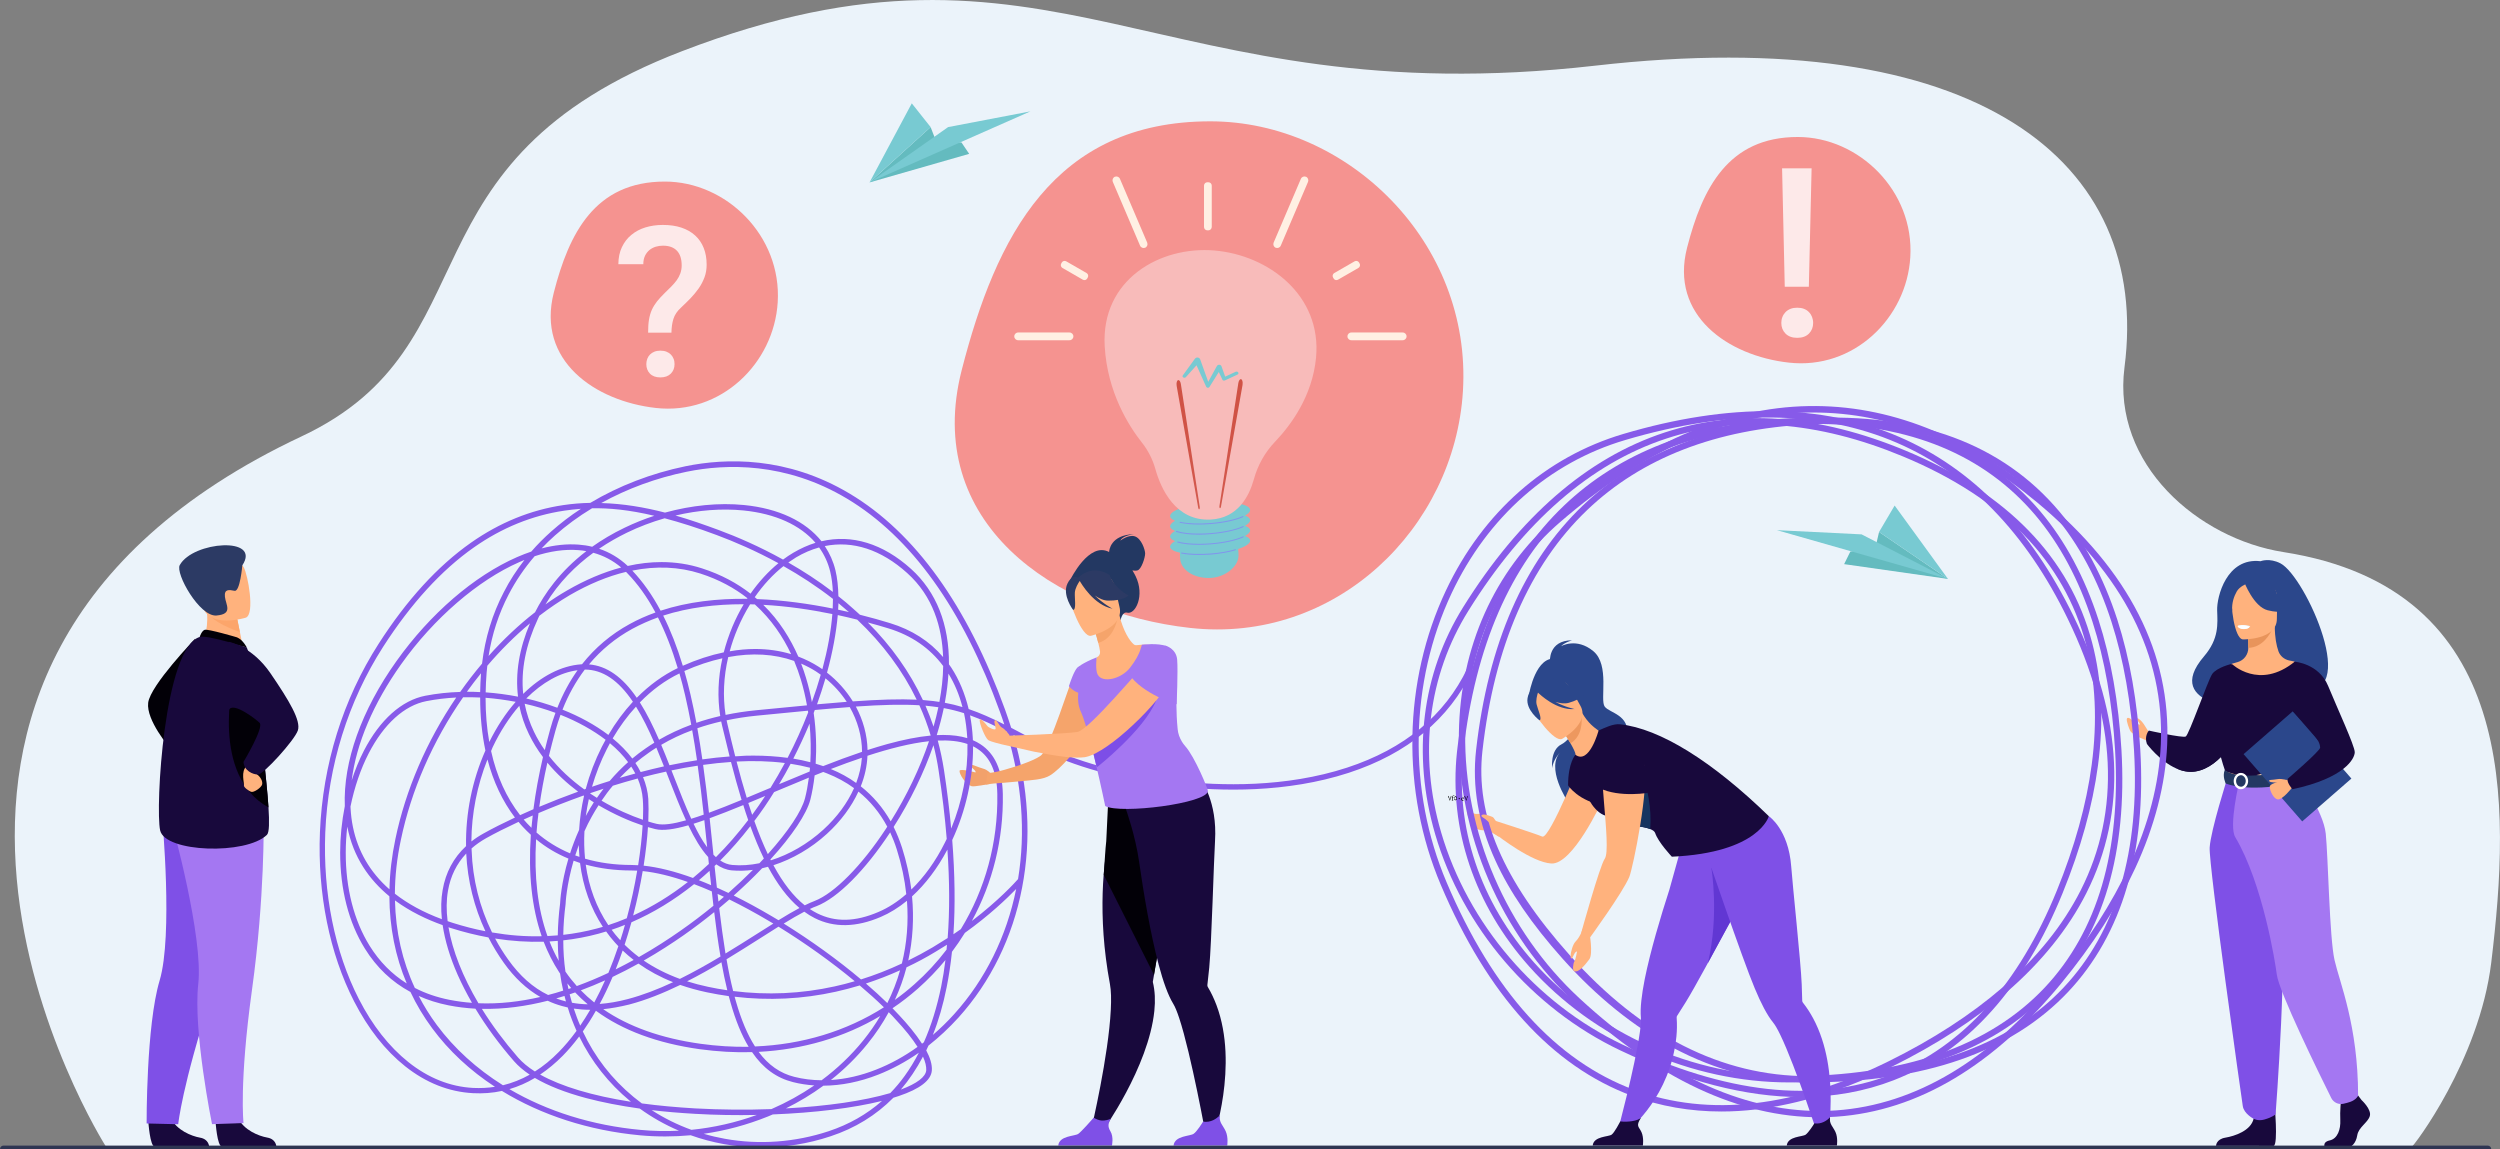 <?xml version="1.0" encoding="utf-8"?>
<!-- Generator: Adobe Illustrator 23.1.0, SVG Export Plug-In . SVG Version: 6.00 Build 0)  -->
<svg version="1.1" id="_x2018_лой_x5F_1" xmlns="http://www.w3.org/2000/svg" xmlns:xlink="http://www.w3.org/1999/xlink"
	 x="0px" y="0px" viewBox="0 0 2905.3 1335.4" style="enable-background:new 0 0 2905.3 1335.4;" xml:space="preserve">
<rect x="0" y="0" width="2905.3" height="1335.4" fill="#808080" stroke="none"/>
<style type="text/css">
	.st0{display:none;fill:#FFFFFF;}
	.st1{fill:#EBF3FA;}
	.st2{fill:#F2A16B;}
	.st3{fill:#FFB27D;}
	.st4{fill:#020007;}
	.st5{fill:#18093C;}
	.st6{fill:#7F50E7;}
	.st7{fill:#A477F2;}
	.st8{fill:#FCA56B;}
	.st9{fill:#2C3A64;}
	.st10{fill:#2B478B;}
	.st11{fill:#E8945B;}
	.st12{fill:#F2CCAA;}
	.st13{fill:#FFFFFF;}
	.st14{fill:#233862;}
	.st15{fill:#875AE9;}
	.st16{fill:#F59390;}
	.st17{opacity:0.8;}
	.st18{fill:#64BBBF;}
	.st19{fill:#78CAD2;}
	.st20{fill:#6137D3;}
	.st21{fill:#163560;}
	.st22{fill:#ED985F;}
	.st23{display:none;}
	.st24{display:inline;fill:#F9DDBF;}
	.st25{display:inline;fill:#ED7D2B;}
	.st26{display:inline;}
	.st27{fill:#F99746;}
	.st28{fill:#ED7D2B;}
	.st29{display:inline;fill:#FFF0E3;}
	.st30{fill:#FFF0E3;}
	.st31{fill:#F5A46B;}
	.st32{fill:#7D4EE7;}
	.st33{fill:#2E3552;}
	.st34{fill:#8097EC;}
	.st35{fill:#F8BBBA;}
	.st36{fill:url(#SVGID_1_);}
	.st37{fill:url(#SVGID_2_);}
</style>
<rect x="-160.9" y="-297.4" class="st0" width="3200" height="2000"/>
<g>
	<path class="st1" d="M2802.7,1332.7c-53.7,0-163.6,3.8-164.8,5.5h-277.2l-81.1-0.2h-726.5l-212.2-0.2H781.7l-233.6-0.2H125.7
		c0,0-0.7-1.4-2.1-4.2l-0.2-0.3c0,0-0.2-0.3-0.2-0.5c-0.9-1.4-351.5-553.4,227.3-825.5C577,400.7,457.6,188.1,792.8,59.4
		c432.2-166.1,550,75.2,1061.1,16.9c443.9-50.7,646.1,110.7,615,350.7c-14.6,112.7,85.8,199.1,184.9,214.6
		c273.4,42.8,263.6,293.2,241.3,477.2C2881.3,1232.1,2804.6,1332.7,2802.7,1332.7z"/>
	<path class="st2" d="M1151.2,898.8c0,0-3.5-4.3-8.8-5.6c-5.3-1.3-16.6-6.9-15.3-4c1.3,2.9,7.7,6.4,6.6,8.5c0,0-18.1-5-18.6-1.9
		c-0.5,3.2,6.4,15.3,14.1,17.9c2.6,0.9,20.4-2.6,20.4-2.6L1151.2,898.8z"/>
	<path class="st3" d="M1732.8,952.4c0,0-7.1-7.7-16.6-6.5c-4.8,0.6-11.8-7-11.5-2c0.4,4.9,7.4,16.4,9.7,18.3c4.7,3.8,15,2.6,15,2.6
		l12.6,7.8L1732.8,952.4z"/>
	<g>
		<path class="st4" d="M226.9,742.2c0,0-52.2,54.1-54.7,74.5c-2.5,20.4,25,52.2,25,52.2L226.9,742.2z"/>
		<path class="st5" d="M250.5,1303.4c0,0,1.8,28.7,7.4,29.1c0.7,0.1,28.2,0,28.2,0l35-0.3c0,0-0.2-8.4-10.5-10.2
			c-10.2-1.8-27.4-8.9-33.6-22.4C270.4,1285.3,250.5,1303.4,250.5,1303.4z"/>
		<path class="st5" d="M172.4,1303.5c0,0,1.8,28.7,7.4,29.1c0.7,0.1,28.2,0,28.2,0l35-0.3c0,0-0.2-8.4-10.5-10.2
			c-10.2-1.8-27.4-8.9-33.6-22.4C192.4,1285.5,172.4,1303.5,172.4,1303.5z"/>
		<path class="st6" d="M288.6,994.6c0,0-9,58.6-43,162.7c-34,104.1-38.5,149.2-38.5,149.2l-36.7-0.9c0,0-0.6-113.7,15.1-166.1
			s3-188.6,3-188.6L288.6,994.6z"/>
		<path class="st7" d="M306.4,953.8c0,0,1.5,88.3-13.6,196.8c-15,108.5-9.8,154.5-9.8,154.5l-36.6,1.3c0,0-22.1-108.4-16-162.7
			c6.2-54.3-30.4-186.2-30.4-186.2L306.4,953.8z"/>
		<path class="st3" d="M235.1,747.3l19.5,12.7l28.2-5.3c-0.4-2.3-2.3-11.7-4-20.2c-0.1-0.5-0.2-1-0.3-1.5
			c-1.5-7.3-2.7-13.5-2.7-13.5l-26.3-11.6l-9.8-4.3c0,0.2,0.8,8.1,0.9,9.2C242.3,733.3,235.1,747.3,235.1,747.3z"/>
		<path class="st4" d="M275.5,740.7c-0.5-0.2-34-10-37.6-8.8c-3.6,1.2-5.8,8.2-5.8,8.2l54.6,12.2
			C286.8,752.4,282.5,743.7,275.5,740.7z"/>
		<path class="st5" d="M186.1,965c5.7,25.8,99.9,28.7,124.1,5.2c2.8-2.7,2.9-15.1,1.8-31.9c-2.1-32.7-8.8-82-9.1-107.1
			c-0.2-12.2-1.8-24.6-4.1-35.9c-4.8-24-12-42.9-12-42.9s-46-14.8-54.6-12.2C190.7,752.4,180.4,939.2,186.1,965z"/>
		<path class="st4" d="M312,938.3c-2.1-32.7-8.8-82-9.1-107.1c-0.2-12.2-1.8-24.6-4.1-35.9l-27.7-4.8
			C271.2,790.5,244.4,901,312,938.3z"/>
		<path class="st3" d="M296.9,892.7c0,0-1.9,4.5,2.1,7.5c4,3,6.5,7.9,5.6,11.5c-0.9,3.6-9.6,9.5-12.6,8.5c-3-0.9-9.2-5.6-8.5-7.5
			c0.7-1.9-4.2-16.6,3.2-22.3C294.1,884.8,296.9,892.7,296.9,892.7z"/>
		<path class="st5" d="M265.7,745.8c0,0,27,5,48.6,36.6c21.6,31.6,35.8,55.2,31.8,66.6c-3.9,11.4-40,51.1-46.2,51.1
			c-6.2,0-16.3-4.5-16.9-14.7c0,0,23.8-39.6,18.8-45.3c-2.1-2.4-31.5-26-35.9-14.7C258.7,844.3,265.7,745.8,265.7,745.8z"/>
		<path class="st8" d="M242.4,713.2c5.8,9.8,27.4,18.2,36.3,21.3c-0.1-0.5-0.2-1-0.3-1.5c-1.5-7.3-2.7-13.5-2.7-13.5l-26.3-11.6
			C243.6,707.8,240,709.2,242.4,713.2z"/>
		<path class="st3" d="M285.7,717.8c0,0-42.4,13.3-50.3-13.2c-7.9-26.5-18.7-42.7,8.1-52.3c26.7-9.6,35-1.1,39.8,7.1
			C288,667.7,296.5,713.7,285.7,717.8z"/>
		<path class="st9" d="M281.6,657c0,0-2.6,30.9-9,29.6c-6.4-1.3-12.2-2.3-11.2,7c1,9.3,9.8,20-9.8,21.7c-19.7,1.7-48.1-49-42.7-58.6
			C224.3,628.9,304.1,623.1,281.6,657z"/>
	</g>
	<g>
		<path class="st3" d="M2497,850.6c0,0-3.6-6-5.8-9.3c-2.2-3.3-6.6-7.4-7.7-6.4c-1.1,1.1,3.4,5.4,3.2,6.9c-0.2,1.5-7.8-3.4-8.6-4.5
			c-1.6-2.2-6-4.6-6.5-1.8c-0.5,2.8,2.7,11.5,4.1,14c1.5,2.5,7.6,6.5,10.9,7.7c3.4,1.2,9.1,4,9.1,4L2497,850.6z"/>
		<path class="st10" d="M2650.2,654.7c-12.9-6.7-23.2-2.5-23.2-2.5c-39.4-4.6-51,41.4-50.4,57.2c0.5,15.8,2.3,32.8-15.3,53.4
			c-50.9,59.4,55.7,62,55.7,62c0.9-47.5,57.8-30.1,55.3-25.3C2745.2,817,2679.5,669.9,2650.2,654.7z"/>
		<path class="st5" d="M2598.4,856c0,0-3.8,7.5-10.6,16c-8.2,10.3-21,22.3-36.9,24.6c-7.6,1.1-15.1-0.5-21.9-3.6c0,0,0,0,0,0
			c-19.4-8.6-34-28.4-34-28.4c-3.4-9.3,2.2-15.6,2.2-15.6s39.1,8.8,42.9,6.9c3.7-1.9,25.5-64.5,30.6-72.4c5.2-7.9,22.8-12,22.8-12
			L2598.4,856z"/>
		<path class="st5" d="M2587.8,872c-8.2,10.3-21,22.3-36.9,24.6c-7.6,1.1-15.1-0.5-21.9-3.6c0.8,0.1,20.1,2.5,27.8-11.3
			c7.9-14.1,16.4-36.4,28.1-29C2589.9,856,2589.6,864,2587.8,872z"/>
		<path class="st5" d="M2744.4,1278.4c0,0,11.9,10.9,9.6,18.6c-2.3,7.7-13.1,12.9-14.6,22.4c-1.5,9.5-7.3,14.6-12.5,14.6s-25,0-25,0
			s-3.9-6.7,5.5-8.7c9.3-2,12.8-13.1,12.3-23.5c-0.6-10.3,0.9-24.1,0.9-24.1l19.8-4.6L2744.4,1278.4z"/>
		<path class="st5" d="M2643.3,1283c0,0,4.3,46.2-0.9,48.7l-67.1-0.1c0,0,0-7.7,10.8-9.5s29.7-8,32.9-22.1
			C2622.1,1286,2643.3,1283,2643.3,1283z"/>
		<path class="st3" d="M2691.1,951.8c-13.8-31-22.3-39.8-20.6-49.5c1.2-7.2-3.7-133.4-3.7-133.4c-1.6-0.5-4.9-1-6.7-1.4
			c-5.7-1.3-10.3-5.2-12.3-10.7c-2.3-6.6-4.2-16.3-4.2-28.5l-1.8,0.3l-29.7,5.9c0,0,0.7,9.4,0.7,18.2c0,0.1,0,0.1,0,0.2
			c0,7.7-5,14.4-12.3,16.5c-3.8,1.1-7,2-7,2s-10.9,31.2-13,63.2c-2.1,32,19.9,45.9-0.2,109.9
			C2559.8,1010.1,2698.7,968.9,2691.1,951.8z"/>
		<path class="st11" d="M2612.1,734.7c0,0,0.7,9.4,0.7,18.2c16.6-0.5,25.4-15.6,29-24.1L2612.1,734.7z"/>
		<path class="st3" d="M2606.6,743.1c0,0,39.4,0.6,39.4-23.9c0-24.5,5.1-41-20-42.4c-25.1-1.5-30,7.9-32,16.1
			C2591.9,701,2596.3,742.3,2606.6,743.1z"/>
		<path class="st10" d="M2608,676.2c0,0,10.8,28.8,27.3,33s23.7-0.2,23.7-0.2s-12.7-10.1-15.3-27.7
			C2643.7,681.3,2616.1,662.5,2608,676.2z"/>
		<path class="st10" d="M2610.7,678.5c0,0-8,3-11.3,8.8c-3.2,5.7-6,13.3-5.3,22.5c0,0-8.1-19.6,1-30.6
			C2604.8,667.5,2610.7,678.5,2610.7,678.5z"/>
		<path class="st1" d="M2615.1,727.8c0,0-2.7,3.6-8.2,3.3c-4.4-0.2-6.1-4-6.1-4S2608.9,725.2,2615.1,727.8z"/>
		<path class="st5" d="M2694.9,824.8c0,0,1,14.1,0,31c-0.7,11.2-12,26.2-13.6,29.9c-4,9.3-8.6,10.8-8.6,10.8l-35.2,8.6l-12.4,3
			l-39.1-11.7c0,0-17.8-49.7-10.6-77.6c7.1-28,18.1-47.4,18.1-47.4s31.9,31.2,73.4-2.6L2694.9,824.8z"/>
		<path class="st12" d="M2684.6,860.4c-0.7,11.2-1.7,21.7-3.3,25.4c-4,9.3-8.6,10.8-8.6,10.8l-35.2,8.6l-15.3-4.5
			c0,0,51.1-7.7,45.4-51.7L2684.6,860.4z"/>
		<path class="st6" d="M2588.5,904.2c0,0-19.3,60.2-20.6,80.7c-1.2,20.5,37,291.2,38.5,300.6c1.4,8.9,12.5,14.6,12.5,14.6
			s5.1,3,12.3,1c10.1-2.8,13.3-6.2,13.3-6.2s15.1-193.1,5.7-262c-9.3-69-9.4-128.6-9.4-128.6H2588.5z"/>
		<path class="st7" d="M2670.5,902.4c0,0,29.5,39.6,32.3,66.4c2.8,26.8,4.3,120.8,10.2,146.9c5.9,26.1,27.4,76.3,27.4,157.7
			c0,0-2.2,4.7-9.1,7.1c-2.2,0.8-5.2,1.6-8,2.2c-5.7,1.3-11.5-1.5-14.1-6.7c-14.6-29.3-60.9-123.8-63.3-143.5
			c-1.7-13.9-16.3-105.8-48.3-159.7c-7.7-12.9,4.7-64.4,4.7-64.4L2670.5,902.4z"/>
		<path class="st13" d="M2614.2,728.5c0,0-0.7,2.9-7.9,2.4c0,0-6-0.4-5.9-3.5C2600.5,727.4,2606.4,725.1,2614.2,728.5z"/>
		<path class="st14" d="M2585.4,894.9c0,0,7.8,6.1,23.2,6.5c18.4,0.4,64.1-4.7,64.1-4.7s2,5.7,1.9,11.7c0,0-55.8,14.1-88.1,2.1
			C2586.6,910.3,2582.4,902.5,2585.4,894.9z"/>
		<g>
			<path class="st13" d="M2604.2,917.2c-4.6,0-8.4-4.3-8.4-9.5c0-5.2,3.8-9.5,8.4-9.5c4.6,0,8.4,4.3,8.4,9.5
				C2612.6,912.9,2608.8,917.2,2604.2,917.2z M2604.2,900.9c-3.1,0-5.6,3-5.6,6.7c0,3.7,2.5,6.7,5.6,6.7s5.6-3,5.6-6.7
				C2609.8,904,2607.3,900.9,2604.2,900.9z"/>
		</g>
		
			<rect x="2632.2" y="839.7" transform="matrix(0.754 -0.657 0.657 0.754 70.963 1972.61)" class="st10" width="75.8" height="103.7"/>
		<path class="st3" d="M2659.8,905.9c0,0-22.2,3.4-22.1,8.4c0.1,5,4.6,14,9.1,14.7c5.7,0.9,17-13.8,17-13.8L2659.8,905.9z"/>
		<path class="st3" d="M2659.3,907.1c0,0-7.4-2.7-12.9-1.6c-5.5,1.1-10.5,0.3-9.3,2.3c1.2,2,8.6,1.2,9.8,2c1.2,0.8,1.2,0.3,1.2,0.3
			L2659.3,907.1z"/>
		<path class="st5" d="M2666.8,769c0,0,27.9,2,38.7,28c10.7,26,31,69.8,31,77.1c0,7.4-11.4,30-72.3,43.1c0,0-6.3-6.6-5.9-11.9
			c0,0,38.1-32.7,38-36.5c-0.2-7.2-6.2-16.8-39.7-50.2C2647.5,809.5,2666.8,769,2666.8,769z"/>
	</g>
	<g>
		<path class="st15" d="M885.1,1333.5c-14.7,0-29.4-1.3-43.8-3.9c-13.2-2.4-26.1-5.8-38.6-10.3c-19.5,1.8-39.1,1.9-58.6,0.1
			c-60-5.6-115.1-23.6-160.8-51.6c-10.9,2.4-22.1,3.2-33.6,2.6c-28-1.5-54.6-12-78.9-31.3c-23.1-18.4-43.1-43.8-59.3-75.4
			c-28.5-55.5-42.6-125.3-39.7-196.5c3.2-78.8,26.8-154.6,68.3-219.2c32.6-50.8,68.7-90.3,107.2-117.3
			c33.3-23.4,69.4-38.1,107.3-43.7c10.6-1.6,21-2.4,31.4-2.6c33-19.7,71-34.4,110.8-42.6c46.7-9.5,117.6-11.8,190.7,31.9
			c75.9,45.4,136.7,130,180.6,251.3c2.5,6.9,4.8,13.9,7,20.8c10.1,5.2,20.9,11.1,33.1,17.6l0.8,0.4c37.9,20.4,97.1,36.8,158.3,43.8
			c51,5.8,126.8,7.8,198.1-15.5c66.6-21.8,113.7-60.7,139.9-115.6l5.7,2.7c-27,56.6-75.3,96.6-143.6,118.9
			c-72.4,23.6-149.1,21.6-200.8,15.7c-62-7-122-23.7-160.6-44.5l-0.8-0.4c-10-5.4-19.1-10.3-27.5-14.7
			c17.6,60.9,21.1,120.4,10.1,177.3c-11,57.5-36.6,109.7-74,151.1c-10.9,12-22.6,22.9-34.8,32.5c-0.9,1.9-1.7,3.7-2.6,5.6
			c4.4,8.3,7,16.3,6.5,23.3c-0.8,11.4-13.7,21.4-38.4,29.7c-2,0.7-4.1,1.4-6.3,2c-20.2,20.4-44.5,35.4-73,44.8
			C939.1,1329.2,912,1333.5,885.1,1333.5z M817.8,1317.6c8.1,2.4,16.3,4.3,24.6,5.8c39.9,7.2,81.6,4.1,120.6-8.8
			c23.5-7.8,44.3-19.6,62-35.2c-33.4,8.3-78.4,13.8-126.9,15.7c-1.9,0.8-3.8,1.6-5.7,2.4C868.3,1307.2,843.3,1314,817.8,1317.6z
			 M592,1265.7c43.8,25.7,96.1,42.2,152.7,47.4c14.7,1.4,29.5,1.7,44.3,0.9c-16.2-6.9-31.4-15.5-45.5-25.7
			c-22.9-3.2-43.9-7.3-62.4-12.2c-24.2-6.5-44.1-14.3-59.5-23.4C612.1,1258.4,602.2,1262.7,592,1265.7z M757.3,1290.1
			c14.4,9.3,29.9,17,46.2,22.9c25.9-2.6,51.5-8.4,76-17.3c-23.7,0.5-47.9,0.1-71.9-1.3C790.2,1293.4,773.3,1292,757.3,1290.1z
			 M745.9,1282.3c19.3,2.6,40,4.5,62,5.8c29.6,1.6,59.7,1.9,88.6,0.8c17.7-7.7,34.3-16.9,49.8-27.5c-8.5-0.6-16.8-1.8-24.9-3.9
			c-19-4.8-34.7-16.1-47.4-34.8c-19.8,0.6-40.1-0.6-60.8-3.4c-49.3-6.9-89.7-21.9-120.7-44.7c-5.1,9-10.2,17-15.2,24.1
			c13.9,29.7,33.7,55.2,59,76.1C739.4,1277.3,742.7,1279.9,745.9,1282.3z M956.9,1261.7c-13.5,9.9-28.1,18.7-43.6,26.4
			c47.7-2.6,90.9-8.8,121.3-17.8c6-6.2,11.6-12.8,16.7-19.9c6-8.3,11.5-17.3,16.5-27c-15.1,10.5-31,19.1-47.3,25.5
			C999.1,1257.3,977.6,1261.6,956.9,1261.7z M627.7,1248.8c24.7,13.8,60.7,24.6,105.5,31.6c-0.3-0.3-0.6-0.5-0.9-0.8
			c-25.1-20.7-45-46-59.2-75.1c-6.7,9-13.2,16.4-19,22.3C645.6,1235.4,636.8,1242.7,627.7,1248.8z M1072.6,1227.9
			c-7.5,14.2-16,26.9-25.7,38.3c18.6-6.9,29-14.8,29.5-22.5C1076.6,1239.3,1075.4,1234,1072.6,1227.9z M675.1,591.3
			c-6.9,0.5-13.5,1.3-19.7,2.2c-36.9,5.5-72.1,19.8-104.6,42.6c-37.8,26.5-73.3,65.4-105.5,115.5c-40.8,63.6-64.1,138.3-67.3,216
			c-2.8,70.1,11,138.7,39,193.3c15.8,30.9,35.2,55.5,57.6,73.4c23.2,18.5,48.6,28.6,75.2,30c8.7,0.4,17.1,0,25.4-1.3
			c-28.8-18.8-53.5-41.7-73-68.1c-9.9-13.4-18.3-27.4-25.2-42.1c-21.6-11.6-39.3-28.4-52.9-50.3c-18.9-30.3-28.8-68.9-28.8-111.7
			c0-18,1.9-36.3,5.4-54c-2-51.6,19.3-111.4,60.1-168.6c39.1-54.9,90.1-98.9,140.1-120.8c5.6-2.4,11.1-4.6,16.5-6.4
			c7.1-8.2,14.9-16,23.2-23.4C651.3,608.1,662.8,599.3,675.1,591.3z M486.6,1157.4c6,11.7,13,22.9,21,33.7
			c20.3,27.4,46.4,51,76.9,70.1c10.7-2.6,21.1-6.7,31.1-12.3c-7.3-4.9-13.4-10.1-18.2-15.6c-17.2-19.7-32.4-40.4-44.9-61.1
			c-10.5-0.6-20.9-1.8-31.4-3.9C508.7,1165.8,497.2,1162.2,486.6,1157.4z M881.6,1222.4c11.4,15.4,25.1,24.9,41.4,29
			c10.2,2.6,20.9,3.9,31.8,4c18.3-13.6,34.6-29.2,48.5-46.4c7.3-9.1,13.9-18.5,19.7-28.3C981.1,1205.6,933,1219.7,881.6,1222.4z
			 M1032.8,1176.3c-6.9,12.7-15.1,25-24.6,36.7c-12.4,15.4-26.7,29.5-42.6,42.1c17.2-1.1,34.9-5.1,52.6-12.1
			c16.6-6.5,32.8-15.4,48.1-26.4c-6-9.5-14.6-20.3-25.7-32.1C1038.2,1181.8,1035.6,1179,1032.8,1176.3z M560,1172.4
			c11.8,19,25.9,38,42.1,56.6c5,5.7,11.5,11.1,19.5,16.2c9.7-6.1,19-13.7,27.9-22.8c6.3-6.4,13.2-14.4,20.5-24.4
			c-1.9-4.3-3.7-8.7-5.4-13.1c-1.8-4.6-3.4-9.3-4.8-14.1c-2.3-0.5-4.6-1.1-6.8-1.7c-5.7-1.6-11.2-3.6-16.5-6.1
			C611.7,1169.3,586,1173,560,1172.4z M701,1172.8c29.5,20.3,67.4,33.8,113.1,40.2c18.9,2.6,37.6,3.8,55.9,3.5
			c-8.2-13.6-15.1-30.5-20.9-51c-0.7-2.6-1.5-5.2-2.2-7.9c-8.4-1.2-16.9-2.6-25.3-4.4c-10.9-2.3-21.3-5.2-31.1-8.6
			c-19.6,9.5-39.6,17.6-59.4,22.8C720.5,1170,710.6,1171.8,701,1172.8z M853.7,1158.3c0.5,1.8,1,3.6,1.5,5.3
			c6.2,21.6,13.5,39,22.2,52.5c54.9-2.2,106-17.7,149.8-45.5c-8.6-8.4-18-16.9-28.1-25.4c-9.2,2.8-18.5,5.2-27.8,7.3
			C932.5,1161.1,893.1,1163,853.7,1158.3z M1037.2,1171.7c2.8,2.8,5.5,5.7,8.1,8.5c9,9.6,18.8,21.2,26.2,32.7
			c0.7-0.5,1.4-1.1,2.1-1.6c8.6-19.3,15.3-41,20.2-65c2-9.8,3.6-20,4.9-30.6c-9.6,11.7-20.3,22.8-31.8,33
			C1057.5,1157,1047.6,1164.7,1037.2,1171.7z M1106.3,1106.1c-1.5,14.5-3.6,28.3-6.2,41.3c-4,20-9.3,38.5-16,55.3
			c8.6-7.4,17-15.5,24.8-24.2c36-39.9,60.9-90.1,72-145.4c-10.3,10.6-30.7,30.3-59.6,51C1116.6,1091.7,1111.6,1099,1106.3,1106.1z
			 M666.8,1172.1c1.2,3.5,2.4,7.1,3.7,10.5c1.2,3.1,2.4,6.2,3.8,9.3c3.8-5.6,7.7-11.7,11.6-18.4C679.3,1173.5,673,1173,666.8,1172.1
			z M664.7,1165.3c5.9,1.1,12,1.7,18.3,1.8c-5.2-4.4-10-8.9-14.6-13.8c-2.1,0.7-4.2,1.5-6.4,2.2
			C662.9,1158.8,663.8,1162,664.7,1165.3z M711.9,1135.3c-4.9,11.5-9.9,22-15,31.4c10.3-0.8,21.2-2.6,32.5-5.6
			c17.5-4.6,35.3-11.5,52.8-19.7c-14.8-5.8-28.2-13.1-40.2-21.6C732.5,1125.1,722.4,1130.3,711.9,1135.3z M556,1165.9
			c24.3,1,48.5-1.9,71.9-7.3c-15.9-9.1-30.1-22.4-42.4-39.7c-6.7-9.4-12.7-19.3-17.9-29.5c-14.3-2.6-28.7-6.2-43.3-10.8
			c-1-0.3-2-0.6-3.1-1C525.8,1104.8,537.8,1135.1,556,1165.9z M1006.3,1143c8.9,7.6,17.2,15.2,24.9,22.7c6.1-12.3,11.1-25,14.8-38.1
			C1032.9,1133.5,1019.6,1138.6,1006.3,1143z M482.1,1148.1c12.2,6.3,25.6,10.9,40.2,13.8c8.7,1.7,17.5,2.9,26.2,3.5
			c-6.3-11-11.9-21.9-16.7-32.7c-8.9-20.2-14.7-39.6-17.4-57.6c-18.6-6.6-38-15.9-55.4-28.7C459.8,1082.7,467.5,1116.8,482.1,1148.1
			z M675,1150.9c4.9,5,10.1,9.7,15.6,14.1c4.2-7.8,8.5-16.4,12.6-25.7C694.1,1143.4,684.7,1147.3,675,1150.9z M646.4,1160.3
			c3.7,1.4,7.4,2.5,11.3,3.5c-0.6-2.1-1.1-4.2-1.7-6.4C652.9,1158.4,649.7,1159.4,646.4,1160.3z M1053.5,1124.1
			c-3.4,13-7.9,25.6-13.6,37.9c7.9-5.6,15.5-11.7,22.8-18.2c13.8-12.2,26.3-25.7,37.3-40.2c0.2-1.9,0.4-3.8,0.5-5.7
			c-4.4,2.8-8.9,5.5-13.5,8.3C1076.1,1112.8,1064.9,1118.8,1053.5,1124.1z M575.4,1090.7c4.5,8.5,9.6,16.7,15.2,24.5
			c13.4,18.9,28.8,32.6,46.4,41.1c5.9-1.5,11.7-3.2,17.5-5.1c-1.5-6.5-2.7-13.1-3.6-19.8c-0.4-0.5-0.7-1.1-1.1-1.6
			c-7.1-10.9-13.1-22.7-18-35.4C613.4,1094.9,594.5,1093.7,575.4,1090.7z M852,1151.7c39.5,5,79.1,3.2,118-5.4
			c7.8-1.7,15.6-3.7,23.3-6c-26.6-22.1-57.2-44-88.6-63.4c-6.9,4.3-14.2,8.9-21.8,13.8c-12.1,7.7-25.1,15.9-38.6,24.1
			C846.5,1127.7,849.1,1140.1,852,1151.7z M798.5,1140.4c7.8,2.5,15.9,4.6,24.4,6.4c7.4,1.6,14.9,2.9,22.3,4
			c-2.5-10.3-4.8-21.2-6.8-32.5C825.5,1126,812.1,1133.5,798.5,1140.4z M659.3,1142.8c0.4,2.2,0.9,4.4,1.3,6.5
			c1.1-0.4,2.1-0.7,3.2-1.1C662.3,1146.4,660.8,1144.6,659.3,1142.8z M657.1,1129.1c4,5.9,8.5,11.5,13.2,16.8
			c12.7-4.6,25-9.8,36.7-15.3c4-9.6,7.9-19.9,11.6-31c-1.3-1.4-2.6-2.8-3.9-4.2c-3.7-4.1-7.1-8.4-10.3-12.9c-3,0.9-5.9,1.8-8.9,2.6
			c-13.4,3.6-27.1,6.2-40.9,7.7C654.6,1105.2,655.4,1117.3,657.1,1129.1z M403.6,960.6c-1.2,10-1.8,20.2-1.8,30.2
			c-0.1,41.7,9.6,79.1,27.8,108.4c11.4,18.3,25.8,32.9,43.1,43.7c-13.3-31.4-20-65.4-20.2-101.3
			C429.3,1022.5,410.5,996.4,403.6,960.6z M910.8,1073.3c32,19.9,63,42.3,89.8,64.9c16-5,31.9-11.2,47.5-18.5
			c5.8-23.5,7.8-47.9,5.9-72.9c-9.7,7.9-19.9,14.3-30.5,18.8c-28.4,12.2-54.3,12.7-76.8,1.3c-4.2-2.1-8.2-4.6-12-7.4
			C927.3,1063.4,919.3,1068,910.8,1073.3z M748.1,1116.3c12.5,8.5,26.5,15.6,42,21.3c16.1-8,32-16.9,47.2-26
			c-2.8-16.4-5.2-33.7-7.3-51.6c-11.6,9.4-23.5,18.4-35.6,26.9C781.5,1095.9,765.9,1106.1,748.1,1116.3z M723.6,1104.6
			c-2.6,7.7-5.4,15-8.1,21.9c7.2-3.6,14.2-7.2,20.9-10.9C731.9,1112.1,727.7,1108.5,723.6,1104.6z M638.6,1094.1
			c3.1,7.9,6.7,15.4,10.7,22.5c-0.7-7.6-1-15.3-1.1-23.2C645,1093.7,641.8,1093.9,638.6,1094.1z M1059.9,1041.7
			c2.4,25.5,0.9,50.5-4.4,74.5c9.6-4.7,19.1-9.8,28.4-15.3c6-3.6,11.8-7.2,17.4-10.8c2.4-31.3,2.3-65.6-0.3-102.8
			C1089.5,1009,1075.5,1027.5,1059.9,1041.7z M725.9,1097.9c5.2,5.1,10.7,9.9,16.6,14.3c18.6-10.5,34.9-21.2,48.2-30.5
			c13.5-9.4,26.3-19.2,38.4-29.1c-0.6-5.5-1.3-11.1-1.9-16.7c-7.1-3.1-13.9-5.9-20.6-8.4c-23.1,18.5-47.4,33.3-72.8,44.3
			C731.2,1080.9,728.6,1089.6,725.9,1097.9z M835.8,1055.3c2.2,18.3,4.6,36,7.3,52.8c12.7-7.7,24.9-15.4,36.4-22.7
			c6.6-4.2,13-8.3,19.2-12.1c-1.7-1-3.4-2-5.1-3c-15.8-9.4-31.2-17.7-46-25C843.6,1048.6,839.7,1052,835.8,1055.3z M1107.4,1093.7
			C1107.4,1093.7,1107.4,1093.7,1107.4,1093.7C1107.4,1093.7,1107.4,1093.7,1107.4,1093.7
			C1107.4,1093.7,1107.4,1093.7,1107.4,1093.7z M710.8,1080.5c2.7,3.7,5.6,7.3,8.7,10.7c0.5,0.5,0.9,1,1.4,1.5
			c1.9-5.8,3.7-11.7,5.4-17.9C721.2,1076.9,716,1078.8,710.8,1080.5z M571.8,1083.6c19.6,3.4,38.8,4.9,57.7,4.4
			c-11.5-33.3-15.7-72.7-12.6-117.9c-3.2-2.9-6.2-5.9-9.1-9c-1.8-1.9-3.5-3.9-5.2-6c-14.4,6.7-27.1,13.1-37.5,18.9
			c-6.4,3.6-12.1,7.6-17.1,12c0,0.7,0,1.4,0.1,2.1C549.2,1021.8,557.4,1054.2,571.8,1083.6z M623,975.3
			c-2.5,43.2,1.9,80.8,13.2,112.5c4-0.2,8-0.5,12-0.8c0.2-12.1,1.1-24.5,2.7-37.1c0.1-2.4,1.2-23.4,9.7-52.1
			C646.8,992.1,634.2,984.6,623,975.3z M666.6,1000.2c-8.4,28.8-9.3,49.8-9.3,50.1l0,0.3c-1.6,12.2-2.5,24.1-2.7,35.8
			c13.3-1.5,26.4-4,39.2-7.4c2.3-0.6,4.5-1.3,6.8-1.9c-14.1-21.5-23.2-46.8-26.5-74.2C671.5,1002,669.1,1001.1,666.6,1000.2z
			 M1106.6,976.2c3.1,39.7,3.6,76.2,1.4,109.5c2.9-2,5.8-4,8.6-5.9c28.3-46.3,43.3-100.6,42.4-156.9c-0.4-25.6-8-42.8-23.1-52.7
			c-1.6-1.1-3.3-2-5.1-2.9C1131.1,903.3,1122.5,942.1,1106.6,976.2z M520.2,1070.5c2,0.7,4,1.3,6,2c12.7,4,25.4,7.3,37.9,9.7
			c-13.1-28-20.7-58.6-22.3-90.3c-11.2,11.9-18.3,26.4-21.2,43.3C518.7,1046.1,518.6,1057.9,520.2,1070.5z M680.7,1004.8
			c3.6,26.1,12.5,50,26.2,70.3c7.2-2.3,14.4-5,21.5-8c5.2-19.1,9.2-37.9,12.1-55.3c-2.3-0.1-4.6-0.2-6.9-0.2
			C714.9,1011.6,697.2,1009.3,680.7,1004.8z M1130.6,860.2c3.1,1.3,6.1,2.9,8.8,4.7c16.8,10.9,25.5,30.4,26,57.9
			c0.9,52.4-11.8,103.1-36,147.5c31.4-24,50.3-44.8,53.7-48.7c9-55,4.6-112.4-13.3-171.2c-15.6-8-29.1-14.3-42.5-19.1
			c1.6,8.5,2.7,17.3,3.2,26.4C1130.5,858.5,1130.5,859.3,1130.6,860.2z M852.7,1040.7c14.2,7,29,15.1,44.1,24
			c2.6,1.6,5.3,3.1,7.9,4.7c8.7-5.4,16.9-10.2,24.4-14.2c-14.1-11.8-26.1-28.3-36.6-47.9c-2.3,0.6-4.5,1.2-6.8,1.7
			C875.5,1019.7,864.4,1030.3,852.7,1040.7z M941.1,1056.4c2.8,1.8,5.6,3.5,8.4,4.9c21.1,10.6,44.4,10.1,71.4-1.5
			c11.3-4.8,22.1-11.8,32.3-20.7c-1.8-17.1-5.5-34.5-11-51.9c-2.2-7-4.8-13.6-7.7-19.9c-29.1,44.2-61,76.2-85.4,85.7
			C946.5,1053.9,943.9,1055,941.1,1056.4z M458.9,1038.6c15.1,11.8,33.3,21.7,54.6,29.6c-1.2-12.1-1-23.5,0.9-33.9
			c3.5-20.4,12.6-37.4,27.2-51c-0.6-38.1,7.1-76.3,22.5-111.1c-4-19-6.1-39.6-6.1-61.6c-6.7-0.3-13.3-0.4-19.8-0.3
			c-35.4,50.9-60.4,108.3-72.4,166C461.3,997.5,459,1018.3,458.9,1038.6z M746.9,1012.3c-2.8,16.4-6.4,33.8-11.1,51.6
			c22.1-10,43.3-23,63.6-38.9C780.2,1018.2,762.5,1013.9,746.9,1012.3z M898.8,1005.5c11.2,20.7,23.2,36.1,36.4,46.6
			c4.1-2,7.9-3.8,11.5-5.1c23-8.9,54.7-41,82.8-83.8c0.5-0.8,1.1-1.7,1.6-2.5c-8.6-16.1-19.7-29.7-33.5-40.8
			c-8,17.5-20.5,34.4-36.6,49.1C942.6,985.8,920.8,998.4,898.8,1005.5z M833.9,1038.8c0.3,3,0.7,5.9,1,8.9c2.2-1.8,4.3-3.6,6.4-5.5
			C838.8,1041.1,836.3,1040,833.9,1038.8z M833.1,1031.5c4.4,2,8.9,4,13.4,6.2c10.2-9,19.7-18,28.5-26.8c-8.4,1.1-16.6,1.3-24.5,0.6
			c-6.5-0.6-12.5-3.1-18.1-7c-0.7,0.7-1.3,1.3-2,1.9C831.3,1014.9,832.2,1023.3,833.1,1031.5z M1038.5,961c3.8,7.6,7,15.7,9.8,24.2
			c5.2,16.3,8.7,32.5,10.8,48.5c14.9-14.4,28.2-32.8,39-54.5c0.7-1.4,1.4-2.9,2.1-4.3c-2-25.2-5.2-51.6-9.4-79.3
			c-1.5-10-3.5-19.9-6-29.6C1073.7,898,1058,930.4,1038.5,961z M407.3,937.3c0,0.6,0.1,1.2,0.1,1.9c1.6,30.2,11.6,56.6,29.7,78.4
			c4.6,5.6,9.8,10.9,15.5,15.9c0.4-19,2.7-38.6,6.9-58.5c11.9-57.1,36.3-113.8,70.7-164.4c-11.9,0.6-23.5,2-34.7,4.2
			c-25.6,5-49.4,26.5-67,60.6C419.1,893.6,411.9,914.9,407.3,937.3z M812.2,1022.9c4.7,1.8,9.4,3.7,14.2,5.8
			c-0.6-5.5-1.2-11.1-1.8-16.7C820.5,1015.7,816.4,1019.4,812.2,1022.9z M748,1006c16.9,1.8,36.2,6.6,57.3,14.3
			c5.9-4.9,11.8-10,17.5-15.4c0.3-0.3,0.7-0.6,1-0.9c-0.3-2.7-0.5-5.3-0.8-8c-8.5-9.3-16-22.1-23.1-36.9
			c-16.3,4.7-29.5,6.6-38.4,4.4c-2.6-0.6-5.5-1.4-8.5-2.3C752.2,974.5,750.5,989.7,748,1006z M837,1000c4.4,2.9,9.1,4.8,14.1,5.2
			c10,0.9,20.6,0.2,31.4-2c1.8-1.8,3.5-3.7,5.2-5.5c-5.7-11.7-10.8-24.3-15.7-37.6C860.9,974.4,849.2,987.8,837,1000z M679.9,997.9
			c16.6,4.8,34.6,7.3,53.8,7.3c2.6,0,5.2,0.1,7.9,0.3c2.7-17,4.4-32.6,5.2-46.2c-14.8-4.9-32.9-12.7-51.2-23.5
			c-2.7,4.3-5.4,8.7-7.9,13.2c-3.2,5.7-6,11.4-8.5,17C678.6,976.8,678.9,987.5,679.9,997.9z M895.3,998.8c0.2,0.3,0.3,0.7,0.5,1
			c21.4-6.7,42.8-19,61-35.6c15.9-14.5,28.1-31.1,35.7-48.3c-9.4-6.9-20-12.6-31.6-17.2c-1.4-0.5-2.8-1.1-4.2-1.6
			c-3.3,1.3-6.7,2.7-10,4c-1.2,10.7-3,20.3-5,28.3C937.4,945.8,920.6,971.1,895.3,998.8z M829.1,993.3c1,1,1.9,1.9,2.9,2.8
			c13.1-13.1,25.7-27.6,37.5-43.1c-2-5.7-3.9-11.5-5.7-17.4c-13.9,5.7-27,10.9-39.1,15.3c1.5,13.5,2.8,27,4.2,40.4
			C828.9,992,829,992.7,829.1,993.3z M668.5,994.1c1.6,0.6,3.3,1.2,4.9,1.7c-0.4-4.6-0.6-9.1-0.8-13.8
			C671.1,986.2,669.7,990.2,668.5,994.1z M876.6,954.1c2.5,7,5.1,13.9,7.8,20.5c2.6,6.3,5.2,12.3,7.9,18
			c23.9-26.6,39.4-50,43.2-64.9c1.8-6.9,3.3-15,4.5-24c-13.7,5.6-27.3,11.3-40.4,16.8C892.4,932.2,884.7,943.4,876.6,954.1z
			 M623.5,967.5c11.5,10,24.6,18.1,39,24.2c2.8-8.6,6.2-17.8,10.5-27.3c0.8-13.1,2.7-26.4,5.7-39.5c-0.2-0.1-0.4-0.3-0.6-0.4
			c-18.4,6.6-36.1,13.5-52.3,20.4C624.8,952.6,624,960.1,623.5,967.5z M806,957.3c5,10.4,10.2,19.8,15.8,27.3
			c-1.1-10.5-2.2-21-3.3-31.5C814.2,954.7,810,956,806,957.3z M566.5,882.6c-12,30-18.5,63-18.7,95.3c4.3-3.4,9-6.5,14.1-9.3
			c10.1-5.7,22.5-11.9,36.5-18.5C584,931.1,573.3,908.5,566.5,882.6z M1089.8,860.6c3,11.1,5.4,22.5,7.2,34.1
			c3.6,23.6,6.4,46.4,8.4,68.2c12.9-31.4,19.6-66.2,18.9-98.3C1114.5,861.2,1102.8,860.1,1089.8,860.6z M608.6,952.4
			c1.3,1.5,2.6,3,3.9,4.4c1.7,1.8,3.3,3.5,5.1,5.2c0.4-4.7,0.9-9.4,1.5-14.3C615.5,949.3,612,950.9,608.6,952.4z M753.4,954.7
			c3.5,1.1,6.7,2,9.7,2.7c7.6,1.8,19.4,0.1,34.1-4.1c-6.7-14.7-13.1-31-19.6-47.6c-1.2-3-2.4-6-3.5-9c-9.3,2-18.3,4.2-26.8,6.4
			c3.4,8.3,5.5,16.7,6.1,25.3C753.8,935.6,753.8,944.5,753.4,954.7z M1000.3,913.8c14.1,11.1,25.7,24.7,34.8,40.7
			c18.8-30.1,34-61.9,44.5-93.1c-21.5,2.3-46,8.6-71.5,16.9C1007.6,890.1,1005,902.1,1000.3,913.8z M699.1,930.5
			c17.1,10.1,34,17.4,48.1,22.2c0.4-9.2,0.3-17.3-0.2-23.9c-0.6-8.2-2.6-16.2-5.9-24.1c-9.7,2.6-19.3,5.4-28.9,8.4
			C707.5,918.6,703.2,924.4,699.1,930.5z M780.3,895.3c1.1,2.7,2.1,5.4,3.2,8.1c6.6,16.9,13,33.4,19.8,48.1c4.6-1.4,9.5-3,14.5-4.8
			c-2.1-19-4.3-38.1-7-56.9C800.4,891.4,790.2,893.2,780.3,895.3z M684.3,928.7c-1.4,6.5-2.6,13.1-3.5,19.6c0.4-0.8,0.9-1.6,1.3-2.4
			c2.5-4.6,5.2-9.1,8-13.5C688.2,931.3,686.3,930,684.3,928.7z M570.7,872.8c6.4,29,17.8,54.1,33.7,74.5c5-2.3,10.2-4.6,15.5-6.9
			c2.5-19.3,6.2-39.5,11.1-60.6c-6.2-8.2-11.7-17.1-16.3-26.6c-5.2-10.7-8.9-21.7-11.2-33c-11.6,13.4-22.2,29.7-31,48.2
			C572,869.9,571.3,871.3,570.7,872.8z M869.6,933.2c1.5,4.6,2.9,9.2,4.5,13.7c5.2-7.1,10.3-14.4,15.2-21.9
			C882.6,927.8,876.1,930.5,869.6,933.2z M817.1,888.9c2.6,18.4,4.8,37,6.8,55.6c11.8-4.3,24.6-9.4,37.9-14.9
			c-4.4-14.3-8.4-29.1-12.3-44.1C838.7,886.2,827.8,887.4,817.1,888.9z M636.1,886.3c-4,17.8-7.1,34.9-9.4,51.3
			c14.2-6,29.3-11.9,45.1-17.6C659,910.4,646.8,899.2,636.1,886.3z M685.9,922.2c2.6,1.7,5.2,3.4,7.8,5c2.5-3.6,5-7.2,7.7-10.6
			c-5.1,1.7-10.2,3.4-15.3,5.1C685.9,921.9,685.9,922,685.9,922.2z M856,885c3.6,14,7.5,28.2,11.8,42.1c8.4-3.5,17-7.1,25.6-10.7
			c0.7-0.3,1.3-0.6,2-0.8c5.8-9.4,11.4-19,16.7-28.9C893.8,884.4,874.9,884,856,885z M637.9,878.4c11.9,15.3,26.2,28.2,41.1,39
			c0.6-0.2,1.1-0.4,1.7-0.6c4.5-16.8,10.8-33.3,18.8-49.1c1.4-2.7,2.8-5.4,4.3-8c0,0,0,0,0,0c-14.7-11.2-32.5-21.1-52.4-29
			c-2.2,6.1-4.2,12.3-6,18.8C642.7,859.3,640.2,869,637.9,878.4z M708.8,863.7c-1.2,2.3-2.5,4.6-3.6,6.9
			c-7.2,14.1-12.9,28.8-17.2,43.7c6.8-2.3,13.6-4.6,20.5-6.7c6.6-7.8,13.8-15.1,21.4-21.9C724.2,878,717.2,870.7,708.8,863.7z
			 M918.8,887.6c-4.3,8.1-8.7,16-13.4,23.7c11.6-4.9,23.5-9.8,35.5-14.7c0.1-1.4,0.3-2.9,0.4-4.4
			C933.9,890.3,926.4,888.8,918.8,887.6z M965.5,893.7c10.8,4.4,20.6,9.8,29.5,16.2c3.7-9.7,5.9-19.6,6.6-29.3
			C989.7,884.6,977.6,889,965.5,893.7z M609.5,650.7c-1.9,0.8-3.9,1.6-5.9,2.5c-48.2,21.1-99.6,65.5-137.4,118.7
			c-32.3,45.4-52.2,92.3-57.5,135.1c3.9-12.3,8.7-23.9,14.2-34.6c18.5-35.8,43.9-58.6,71.5-63.9c13-2.5,26.6-4,40.4-4.4
			c8.1-11.5,16.6-22.5,25.4-32.9c3.5-29.7,12-57.6,25.3-83.1C592.2,674.9,600.3,662.5,609.5,650.7z M733.6,890.9
			c-4.6,4.2-9.1,8.5-13.4,13.1c6-1.8,12-3.5,18.1-5.1C736.9,896.2,735.3,893.5,733.6,890.9z M738.4,886.7c2.3,3.4,4.3,6.9,6.1,10.5
			c9.2-2.4,18.2-4.6,27.1-6.6c-2.9-7.3-5.8-14.6-8.8-21.7c-3.1,1.9-6.1,3.9-9,6C748.5,878.6,743.4,882.5,738.4,886.7z M947.9,887.5
			c3,0.9,5.9,1.8,8.7,2.8c15.2-6,30.4-11.6,45.2-16.6c-0.1-18.1-5.2-36-14.3-52c-12.4,0.9-25.8,2.1-40.6,3.4
			c-0.4,1.2-0.9,2.4-1.3,3.5C948.6,849.5,949,869.7,947.9,887.5z M768.4,865.6c3.3,7.8,6.5,15.7,9.6,23.7c10.9-2.3,21.6-4.2,32-5.8
			c-1.7-11.8-3.5-23.4-5.6-34.9C791.6,853.3,779.6,859,768.4,865.6z M921.9,881.6c6.8,1.1,13.4,2.5,19.8,4.2
			c0.8-13.8,0.6-29-0.9-44.9C935,854.8,928.7,868.4,921.9,881.6z M810.4,846.3c2.1,11.9,4.1,24,5.8,36.2c10.9-1.5,21.4-2.7,31.7-3.4
			c-3-12-5.9-24-8.8-36.1c-0.4-1.5-0.7-3.1-1-4.6C828.6,840.6,819.3,843.2,810.4,846.3z M712,858.1c9,7.4,16.6,15.2,22.8,23.4
			c5-4.2,10.1-8.1,15.5-11.8c3.3-2.3,6.7-4.5,10.1-6.6c-6.6-15.1-13.5-29.4-21.3-41.9C729.1,832,720,844.5,712,858.1z M875.4,878.1
			c14,0,27.3,0.9,39.9,2.6c8.9-17,16.9-34.7,23.9-52.8c-0.1-0.7-0.2-1.3-0.3-2c-17.9,1.7-37.6,3.6-59.6,5.8
			c-12.1,1.2-23.7,3-34.9,5.4c0.3,1.5,0.6,3.1,1,4.6c2.8,12,5.8,24.5,9,37.2c0.9-0.1,1.9-0.1,2.8-0.1
			C863.4,878.2,869.4,878.1,875.4,878.1z M609.7,817.8c2.2,11.2,5.8,22.1,10.9,32.7c3.6,7.5,7.8,14.6,12.5,21.2
			c1.9-7.9,4-15.8,6.2-23.9c1.8-6.7,3.9-13.1,6.2-19.4C634,824.2,622,820.6,609.7,817.8z M994.6,821.1c8.4,15.7,13.2,32.9,13.6,50.5
			c7.8-2.5,15.4-4.8,22.9-6.9c18.9-5.2,35.7-8.5,50.5-9.9c-3.6-12-8-23.8-13.2-35.2C1048.5,818.4,1025,819,994.6,821.1z
			 M564.3,810.9c0,18.2,1.4,35.3,4.3,51.4c8.8-17.8,19.2-33.6,30.7-46.7C587.6,813.4,575.9,811.8,564.3,810.9z M743.6,816.3
			c8.2,12.9,15.5,27.8,22.3,43.4c11.7-6.8,24.2-12.6,37.4-17.5c-2.1-11.4-4.5-22.7-7-33.7c-2.1-9-4.3-17.6-6.7-25.9
			C773,790.6,757.5,802,743.6,816.3z M1096,854.1c10.6,0,20,1.2,28.1,3.7c-0.6-10-1.8-19.7-3.8-29c-7.7-2.5-15.4-4.4-23.5-5.9
			c-2.2,10.3-4.9,20.8-8.2,31.4C1091.1,854.2,1093.6,854.1,1096,854.1z M653.7,824.7c19.7,7.8,37.9,17.7,53.3,29.4
			c8.4-14.3,18-27.2,28.5-38.6c-16.9-25.1-35.2-37.3-55.9-37.4C669.2,791.9,660.5,807.4,653.7,824.7z M1075.5,820.1
			c3.5,8,6.6,16.1,9.4,24.3c2.2-7.6,4-15.1,5.6-22.5C1085.7,821.2,1080.7,820.6,1075.5,820.1z M1125.7,824
			c13.3,4.5,26.5,10.4,41.4,17.9c-1.6-4.8-3.2-9.7-5-14.5c-43.4-119.9-103.2-203.3-177.9-248c-71.3-42.6-140.6-40.5-186.1-31.2
			c-35.4,7.2-69.3,19.7-99.4,36.4c25.5,0.7,50.2,4.9,74.1,11.1c30.9-8.5,62.7-11.7,91.9-8.8c40.3,4,71.4,18.9,90,42.1
			c35.2-8.3,71.3,2.6,104.1,32.2c29.4,26.6,44.3,64.4,44,110.8c0.9,1.3,1.9,2.7,2.8,4C1114.6,789.8,1121.4,806.1,1125.7,824z
			 M795.3,779.8c2.5,8.7,4.9,17.7,7.1,27.2c2.5,10.8,4.8,21.8,6.9,33c8.9-3.1,18.2-5.7,27.7-7.9c-3.4-21.4-2.6-44.3,2.5-67.1
			C825.1,768.2,810.3,773.1,795.3,779.8z M846.3,763.6c-5.4,22.9-6.4,45.8-3.1,67.2c11.4-2.4,23.2-4.2,35.4-5.4
			c21.8-2.2,41.4-4.1,59.2-5.7c-1.8-10-4.1-20.1-7.2-30.2c-2.1-6.9-4.6-14-7.7-21.4C899.8,759.9,873.9,758.4,846.3,763.6z
			 M611.6,811.7c12.4,2.9,24.5,6.5,36.1,10.8c6.4-16,14.2-30.6,23.5-43.6C650.7,781.5,630.1,793.2,611.6,811.7z M1098,816.7
			c7.1,1.3,13.9,3,20.5,5c-3.7-14.3-9.2-27.4-16.3-38.9c-0.6,10.5-1.9,21.4-4,32.7C1098.2,815.9,1098.1,816.3,1098,816.7z
			 M959.3,788.3c-2.9,10-6.2,20.1-9.8,30.2c12.4-1.1,23.9-2.1,34.5-2.9C977.3,805.4,969,796.2,959.3,788.3z M931,771.2
			c2.2,5.6,4,11.1,5.6,16.3c2.9,9.5,5.2,19,6.9,28.4c3.9-10.7,7.3-21.3,10.3-31.8c-1.8-1.3-3.6-2.6-5.5-3.8
			C942.8,776.8,937,773.8,931,771.2z M1072.5,813.5c4.2,0.3,8.3,0.7,12.2,1.2c2.4,0.3,4.7,0.6,7,1c0.1-0.4,0.2-0.9,0.2-1.3
			c2.3-12.4,4-26.2,4.2-40.4c-15.5-20.8-36.8-35.5-63.5-43.7c-7.4-2.3-15.5-4.6-24.1-6.9C1035.9,750.8,1057.3,781,1072.5,813.5z
			 M961.1,781.7c12.1,9.4,22.2,20.8,30,33.4c30.9-2.2,54.4-2.9,74.2-2c-16.3-33.8-39.4-64.9-69.1-93c-7.2-1.8-14.8-3.6-22.6-5.3
			C971.8,735.2,967.6,758,961.1,781.7z M684.5,772.1c20.6,1.7,38.9,14.5,55.5,38.8c14.5-14.6,30.5-26.3,47.6-34.5
			c-6.6-22.1-14.3-41.7-23-58.9c-10.3,3.7-20.2,8.1-29.8,13.3C715.3,741.5,698.5,755.3,684.5,772.1z M564.4,804.6
			c12.6,0.9,25.2,2.6,37.6,5c-3.3-27,1.3-55.5,13.9-85.2c-17.4,14.5-34,31-49.6,49.3c-0.3,2.7-0.6,5.4-0.8,8.1
			C564.9,789.6,564.5,797.2,564.4,804.6z M626.8,715.6c-0.6,1.1-1.1,2.3-1.6,3.4c-14.3,30.6-20,59.8-17.2,87.4
			c20.8-20.5,44.3-32.8,67.5-34.4c0.3,0,0.6,0,0.9-0.1c15.1-19.1,33.6-34.8,55.4-46.7c9.6-5.3,19.6-9.7,29.9-13.4
			c-9.7-18.1-20.7-33.4-33.1-46.1c-0.3-0.4-0.7-0.7-1.1-1.1c-21.3,5.1-43.2,14.2-65.3,27C650.2,698.7,638.4,706.7,626.8,715.6z
			 M543.6,803.9c4.8,0,9.6,0.1,14.4,0.4c0.1-7.2,0.5-14.5,1-21.9c-5.6,7-11.1,14.1-16.4,21.5C543,803.9,543.3,803.9,543.6,803.9z
			 M927.7,763c8.4,3.2,16.5,7.2,24.1,12.1c1.3,0.8,2.6,1.7,3.9,2.6c6.1-22.8,10.1-44.6,11.6-64.1c-25-5.1-52.3-9.2-80.3-10.7
			C905.9,721.4,918.8,742.7,927.7,763z M770.7,715.4c8.6,17.1,16.2,36.5,22.8,58.3c16.2-7.2,32.2-12.4,47.6-15.6
			c2.6-10.1,6-20.1,10.1-30c3.8-9,8.2-17.7,13.1-25.9c-0.3,0-0.6,0-1,0C831.8,702.2,800.1,705.9,770.7,715.4z M999.3,714.4
			c12.9,3.2,24.7,6.6,35.2,9.8c25.1,7.7,45.8,20.9,61.5,39.4c-1.2-34.3-11.5-70.5-41.8-97.7c-30.3-27.3-63.3-37.9-95.7-31.3
			c5.7,8.5,9.9,17.9,12.4,28.2c2.1,8.7,3.2,18.9,3.4,30.1c6.1,4.8,12.1,9.8,17.9,15.1C994.7,710.1,997,712.2,999.3,714.4z
			 M621.3,646.4c-11.9,13.8-22,28.7-30.2,44.5c-11.5,22.1-19.3,46-23.3,71.4c17-19.1,35.1-36.1,54-50.8c10.7-21.2,28.8-47.4,59.6-71
			c-3.1-0.6-6.3-1-9.5-1.2C656.2,638.1,639.2,640.5,621.3,646.4z M877.6,754.2c14.6,0,28.6,2,41.8,6c-9.3-19.8-22.8-40.3-42.2-57.8
			c-1.8-0.1-3.7-0.1-5.5-0.1c-5.5,8.9-10.4,18.3-14.6,28.3c-3.7,8.7-6.7,17.5-9.1,26.3C858.1,755.1,868,754.2,877.6,754.2z
			 M974,708.5c4.2,0.9,8.4,1.8,12.5,2.8c-4-3.5-8-6.9-12.1-10.3C974.2,703.4,974.1,705.9,974,708.5z M734.8,663.1
			c12.3,13,23.2,28.4,32.9,46.6c31.9-10.5,66.4-14.2,100.5-13.8c0.1-0.2,0.3-0.4,0.4-0.7c-14.9-11.7-33-21.7-54.8-28.7
			C789.2,658.6,762.5,657.5,734.8,663.1z M879.8,696.2c30.6,1.2,60.7,5.5,87.9,11c0.2-3.8,0.3-7.6,0.3-11.2
			c-19-14.8-38.5-27.4-57.5-38.1c-12.3,9.7-23.6,22-33.4,36.1C878.1,694.7,878.9,695.4,879.8,696.2z M689.5,642.4
			c-20.1,14.7-40.2,34.2-55.6,60c8.2-5.9,16.6-11.3,25.1-16.2c21.2-12.3,42.3-21.2,62.9-26.7C712.3,651.4,701.5,645.7,689.5,642.4z
			 M768.7,653.2c16.3,0,32,2.4,47.1,7.3c22.4,7.2,41,17.4,56.4,29.4c9.5-13.6,20.5-25.6,32.4-35.4c-26.3-14.4-51.3-25.1-71.7-32.7
			c-22.7-8.5-42.7-14.8-60.5-19.5c-15,4.3-29.8,9.9-43.8,16.7c-10,4.9-21.1,11-32.4,18.7c12.3,4.1,23.5,10.8,33.3,20
			C742.8,654.7,755.9,653.2,768.7,653.2z M916.1,653.7c17.1,9.8,34.7,21.1,51.8,34.2c-0.4-8.7-1.4-16.6-3.1-23.6
			c-2.5-10.3-6.8-19.7-12.9-28.1c-9,2.5-17.9,6.3-26.7,11.5C922.2,649.6,919.1,651.6,916.1,653.7z M785,599.1
			c17.1,4.9,33.8,10.8,50.1,16.8c21.3,7.9,47.4,19.1,74.9,34.4c3.9-2.9,7.9-5.6,12-8c8.5-5,17-8.8,25.7-11.5
			c-17.7-20.6-46.6-33.9-83.8-37.6C838.8,590.7,811.7,592.8,785,599.1z M688,590.7c-15.6,9.4-30,20-43,31.5
			c-5.5,4.9-10.7,9.9-15.6,15.1c15.1-3.9,29.4-5.4,42.9-4.4c5.5,0.4,10.8,1.2,15.9,2.5c11-7.8,23.4-15.3,37.6-22.1
			c11.2-5.4,22.8-10.1,34.6-13.9C730.8,592.4,707.6,590.3,688,590.7z"/>
	</g>
	<g>
		<path class="st16" d="M643.6,340C661.3,271,691.4,211,772.6,211c71.3,0,135.9,62.8,131.2,140.2c-4.3,71.1-66.1,131.4-141.7,122.9
			C691.3,466.1,623.3,419,643.6,340z"/>
		<g class="st17">
			<path class="st13" d="M753.2,386.2c0-5.6,0.3-10.6,1-14.7c0.7-4.2,1.8-8,3.3-11.4c1.6-3.5,3.6-6.7,6-9.8c2.5-3.1,5.5-6.4,9.1-9.9
				c2.7-2.6,5.2-5.1,7.6-7.5c2.3-2.3,4.4-4.8,6.2-7.2c1.8-2.5,3.2-5.1,4.2-7.9c1-2.8,1.6-5.9,1.6-9.3c0-7.5-1.8-13.2-5.5-17.1
				c-3.7-3.9-9.1-5.9-16.3-5.9c-2.9,0-5.6,0.4-8.3,1.2c-2.7,0.8-5.1,2.1-7.3,3.8c-2.1,1.8-3.9,4-5.2,6.7c-1.3,2.7-2,6-2,9.8h-29
				c0.1-7.5,1.4-14.1,4.1-19.7c2.7-5.7,6.3-10.5,11-14.3c4.7-3.9,10.1-6.8,16.3-8.7c6.2-1.9,13-2.9,20.3-2.9c8,0,15.2,1,21.5,3.1
				c6.3,2.1,11.6,5.1,16,9.1c4.4,4,7.7,8.8,10,14.6c2.3,5.7,3.4,12.2,3.4,19.4c0,5.2-0.8,10.1-2.5,14.7c-1.7,4.5-3.9,8.8-6.7,12.8
				c-2.8,4-6,7.8-9.5,11.5c-3.6,3.7-7.3,7.3-11.1,10.9c-4.4,4-7.3,8.3-8.8,13.1c-1.5,4.7-2.2,10.1-2.3,16H753.2z M751.1,423.2
				c0-2.2,0.4-4.3,1.1-6.2c0.7-1.9,1.8-3.6,3.2-5c1.4-1.4,3.1-2.5,5.1-3.3c2-0.8,4.4-1.2,7-1.2c2.6,0,5,0.4,7,1.2
				c2,0.8,3.7,1.9,5.1,3.3c1.4,1.4,2.5,3.1,3.2,5c0.8,1.9,1.1,4,1.1,6.2c0,4.4-1.4,8-4.3,11c-2.9,2.9-6.9,4.4-12.2,4.4
				c-5.2,0-9.3-1.5-12.1-4.4C752.5,431.3,751.1,427.6,751.1,423.2z"/>
		</g>
	</g>
	<g>
		<polygon class="st18" points="1126.3,178.8 1010.5,212 1081.5,147.7 1087.9,164.3 1117.3,165.5 		"/>
		<polygon class="st19" points="1010.5,212 1101.8,147.7 1197.5,129.4 		"/>
		<polygon class="st19" points="1081.5,147.7 1010.5,212 1059.6,120.1 		"/>
	</g>
	<g>
		<polygon class="st18" points="2143.1,655.6 2263.8,672.8 2183.7,618.2 2179.6,635.7 2150.3,641 		"/>
		<polygon class="st19" points="2263.8,672.8 2163.4,621 2064.9,616.1 		"/>
		<polygon class="st19" points="2183.7,618.2 2263.8,672.8 2201.8,587.5 		"/>
	</g>
	<g>
		<g>
			<g>
				<path class="st15" d="M2079.3,1255.7c-113.3,0-225.6-50-300.3-133.7c-64-71.7-93.6-160.6-83.5-250.3l1.5,0.2l-1.5-0.2
					c13.9-122.7,55.4-217.8,123.3-282.6c64.4-61.5,152-95.5,260.4-101c126.9-6.5,224.5,29.7,290.2,107.4
					c28.7,34,51.3,76.2,67.2,125.3c14.4,44.7,23.4,95.5,26.6,151c3.4,58.6-1.8,111.8-15.4,158.2c-13.9,47.4-36.7,88.1-67.8,121.1
					C2314.3,1220.6,2213.2,1255.7,2079.3,1255.7z M2107.6,490.5c-9.2,0-18.7,0.2-28.2,0.7c-107.7,5.5-194.7,39.2-258.5,100.2
					c-67.3,64.3-108.5,158.8-122.3,280.8c-10.1,88.8,19.3,176.9,82.7,247.9c74.2,83.1,185.6,132.7,298.1,132.7
					c133.1,0,233.4-34.9,298.3-103.6c30.8-32.6,53.4-72.9,67.1-119.8c13.5-46.1,18.7-99,15.3-157.2c-3.2-55.2-12.1-105.7-26.4-150.2
					c-15.7-48.8-38.1-90.6-66.6-124.3C2307,526.4,2219.8,490.5,2107.6,490.5z"/>
				<path class="st15" d="M2079.3,1257.9c-113.9,0-226.8-50.2-301.9-134.4c-63.9-71.6-93.8-160.2-84.2-249.8l0,0l0.5-4.2l0,0
					c14.2-122.2,55.8-217,123.7-281.8c64.7-61.8,152.8-96,261.8-101.6c127.6-6.5,225.8,29.9,291.9,108.2
					c28.9,34.2,51.6,76.6,67.6,126c14.5,44.9,23.4,95.9,26.7,151.5c3.4,58.8-1.8,112.3-15.5,158.9c-14,47.7-37,88.7-68.3,121.9
					C2315.5,1222.5,2213.8,1257.9,2079.3,1257.9z M2107.6,492.6c-9.2,0-18.6,0.2-28.1,0.7c-107.2,5.5-193.7,39-257.1,99.6
					c-67,64-107.9,158-121.7,279.5c-10,88.2,19.2,175.7,82.2,246.3c73.8,82.6,184.6,132,296.5,132c132.5,0,232.3-34.6,296.8-103
					c30.5-32.4,53-72.4,66.6-119c13.4-45.8,18.6-98.5,15.2-156.5c-3.2-55-12-105.4-26.3-149.7c-15.6-48.5-37.9-90.1-66.2-123.6
					C2305.8,528.4,2219.1,492.6,2107.6,492.6z"/>
			</g>
		</g>
		<g>
			<g>
				<path class="st15" d="M2092.9,1272.8c-63.6,0-133.7-18.1-209.4-54.2c-102.3-48.7-182.2-142.1-213.7-249.8
					c-27-92.2-15.5-185.2,32.3-261.9c65.3-104.8,143.7-172.8,232.8-202.2c84.6-27.8,178.3-20.8,278.6,20.8
					c117.3,48.7,189.9,123.3,215.8,221.8c11.3,43.1,13.6,90.8,6.7,142c-6.2,46.6-20,96.3-41,147.7c-22.1,54.3-49.7,100.2-82,136.2
					c-32.9,36.8-71,63.8-113.3,80.2C2166.6,1266.3,2130.9,1272.8,2092.9,1272.8z M1703.4,707.7l1.3,0.8
					c-47.3,75.9-58.7,168-31.9,259.4c31.2,106.9,110.5,199.6,212,247.9c120.1,57.2,225.7,68.9,313.9,34.7
					c41.8-16.2,79.5-42.9,112.1-79.3c32-35.8,59.4-81.3,81.4-135.3c20.9-51.2,34.6-100.7,40.8-147c6.8-50.8,4.5-98.2-6.7-140.8
					c-25.6-97.5-97.6-171.4-214-219.7c-99.6-41.4-192.6-48.3-276.4-20.7c-88.4,29.1-166.2,96.7-231.2,200.9L1703.4,707.7z"/>
				<path class="st15" d="M2092.9,1274.9c-63.8,0-134.6-18.3-210.3-54.4c-102.8-49-183.1-142.9-214.8-251.2
					c-27.1-92.8-15.6-186.4,32.5-263.6c65.6-105.2,144.3-173.5,234-203c85-28,179.3-21,280,20.9c118,49,191,124.1,217,223.2
					c11.4,43.3,13.7,91.4,6.8,142.8c-6.2,46.8-20.1,96.6-41.1,148.3c-22.2,54.6-49.9,100.6-82.3,136.8
					c-33.2,37.1-71.5,64.2-114.1,80.7C2167.3,1268.3,2131,1274.9,2092.9,1274.9z M1706.5,709.7c-47,75.4-58.3,166.9-31.7,257.7
					c31.1,106.3,109.9,198.5,210.9,246.6c119.6,57,224.6,68.6,312.2,34.7c41.5-16.1,78.9-42.6,111.3-78.8
					c31.9-35.6,59.1-80.9,81-134.7c20.8-51,34.5-100.3,40.6-146.5c6.7-50.5,4.5-97.6-6.6-140c-25.4-96.8-97-170.2-212.8-218.3
					c-99.1-41.2-191.6-48.1-275-20.7C1848.6,538.6,1771.2,605.9,1706.5,709.7z"/>
			</g>
		</g>
		<g>
			<g>
				<path class="st15" d="M2114.5,1296.3c-92.4,0-187.2-44.4-282.3-132.2c-86.2-79.6-136.5-196.4-134.6-312.6
					c1.6-99.5,41.5-187.9,112.3-249l1,1.2l-1-1.2c96.8-83.6,195.1-126.8,292.2-128.5c92.1-1.6,182.7,34.1,269,106
					c101.1,84.2,150,180.2,145.3,285.4c-2,46-14.4,94-36.9,142.5c-20.4,44.2-49.3,89.1-85.8,133.5c-38.6,46.9-79.9,83.8-122.8,109.5
					c-43.8,26.3-89.8,41.3-136.6,44.5C2127.7,1296.1,2121.1,1296.3,2114.5,1296.3z M2107.9,477.3c-1.9,0-3.9,0-5.8,0
					c-96.4,1.7-194,44.6-290.2,127.7c-70.1,60.5-109.5,148.1-111.2,246.7c-1.9,115.3,48,231.2,133.6,310.2
					c101.2,93.4,202.1,137.4,299.7,130.6c46.3-3.2,91.8-18,135.2-44.1c42.6-25.6,83.7-62.2,122-108.8
					c36.3-44.2,65.1-88.9,85.4-132.8c22.3-48.1,34.6-95.7,36.6-141.3c4.6-104.2-43.9-199.4-144.2-282.9
					C2285,512.7,2197.2,477.3,2107.9,477.3z"/>
				<path class="st15" d="M2114.5,1298.4L2114.5,1298.4c-92.9,0-188.3-44.6-283.8-132.7c-86.6-80-137.2-197.4-135.3-314.2
					c1.6-99.3,41.2-187.7,111.4-249.2l0,0l3.2-2.8l0,0c96.6-83,194.8-125.9,292-127.6c92.6-1.6,183.6,34.2,270.4,106.5
					c101.6,84.6,150.8,181.2,146.1,287.2c-2,46.3-14.5,94.5-37.1,143.3c-20.5,44.3-49.5,89.4-86.1,134
					c-38.7,47.1-80.2,84.1-123.4,110c-44.1,26.5-90.4,41.5-137.6,44.8C2127.8,1298.2,2121.1,1298.4,2114.5,1298.4L2114.5,1298.4z
					 M2107.9,479.4c-1.9,0-3.8,0-5.8,0c-95.9,1.6-193.1,44.4-288.9,127.2c-69.6,60.1-108.8,147.2-110.4,245.1
					c-1.9,114.7,47.8,230,132.9,308.6c94.1,86.8,187.8,130.7,278.7,130.8c6.5,0,12.9-0.2,19.4-0.7c46-3.2,91.1-17.9,134.3-43.8
					c42.4-25.4,83.3-61.9,121.5-108.4c36.2-44.1,64.8-88.6,85.1-132.4c22.2-47.9,34.4-95.1,36.4-140.5
					c4.6-103.5-43.7-198.1-143.4-281.2C2284.1,514.6,2196.7,479.4,2107.9,479.4z"/>
			</g>
		</g>
		<g>
			<g>
				<path class="st15" d="M2000.5,1289.5c-36.2,0-70.8-6-103.1-18c-92.6-34.4-167-116.5-221.1-244.2c-45.8-108-43.5-235.2,6-340.3
					c42.5-90,115.2-154.1,204.8-180.7c122.6-36.3,230-35.2,319.2,3.3c84.6,36.5,152.4,106.3,201.5,207.4
					c57.4,118.3,62.4,226,14.9,320c-20.8,41.1-51.9,79.7-92.3,114.6c-36.8,31.8-81.6,60.9-133.2,86.3
					c-54.5,26.9-107.3,43.5-157,49.3C2026.7,1288.8,2013.5,1289.5,2000.5,1289.5z M1887.5,507.8l0.5,1.5
					c-88.8,26.3-160.8,89.9-202.9,179c-49.2,104.3-51.4,230.5-6,337.7c53.8,126.8,127.6,208.4,219.3,242.5
					c43.5,16.2,91.1,21.4,141.3,15.5c49.4-5.7,101.9-22.2,156-48.9c51.3-25.3,95.9-54.2,132.5-85.9c40.1-34.7,70.9-72.9,91.5-113.7
					c47.1-93.1,42.1-199.8-14.9-317.2c-48.8-100.4-116-169.7-199.9-205.9c-88.5-38.2-195.2-39.2-317-3.1L1887.5,507.8z"/>
				<path class="st15" d="M2000.5,1291.7c-36.4,0-71.4-6.1-103.9-18.2c-93.2-34.6-168-117.1-222.3-245.4
					c-46-108.6-43.8-236.4,6.1-342c42.7-90.5,115.9-155.1,206.1-181.8c123.1-36.5,231-35.3,320.6,3.4
					c85.1,36.7,153.2,106.8,202.6,208.4c57.7,118.9,62.7,227.2,14.9,321.8c-20.9,41.4-52.2,80.2-92.8,115.3
					c-36.9,31.9-81.9,61.1-133.6,86.6c-54.7,27-107.7,43.6-157.7,49.5C2027,1290.9,2013.5,1291.7,2000.5,1291.7z M1888.6,511.4
					c-88.2,26.1-159.8,89.3-201.6,177.9c-48.9,103.7-51.2,229.3-5.9,336c53.5,126.3,126.9,207.5,218.1,241.3
					c43.2,16,90.4,21.2,140.4,15.4c49.1-5.7,101.4-22.1,155.3-48.7c51.2-25.3,95.6-54.1,132.1-85.6c39.9-34.5,70.5-72.5,91-113
					c46.8-92.5,41.8-198.5-14.9-315.3c-48.5-100-115.4-168.9-198.9-204.9C2116.1,476.5,2009.9,475.4,1888.6,511.4z"/>
			</g>
		</g>
		<g>
			<g>
				<path class="st15" d="M2101.4,1255.7c-113.3,0-209.2-59.5-284-143.2c-64-71.7-110-151-99.8-240.8
					c13.9-122.7,55.4-217.8,123.3-282.6c64.4-61.5,152-95.5,260.4-101c126.9-6.5,224.5,29.7,290.2,107.4
					c28.7,34,51.3,76.2,67.2,125.3c14.4,44.7,23.4,95.5,26.6,151c3.4,58.6-1.8,111.8-15.4,158.2c-13.9,47.4-36.7,88.1-67.8,121.1
					C2336.5,1220.6,2235.4,1255.7,2101.4,1255.7z M1719.2,871.9l1.5,0.2c-10.1,88.8,38.5,168.2,101.9,239.2
					c74.2,83.1,166.4,141.4,278.9,141.4c133.1,0,233.4-34.9,298.3-103.6c30.8-32.6,53.4-72.9,67.1-119.8
					c13.5-46.1,18.7-99,15.3-157.2c-3.2-55.2-12.1-105.7-26.4-150.2c-15.7-48.8-38.1-90.6-66.6-124.3
					c-65-77-161.8-112.8-287.7-106.3c-107.7,5.5-194.7,39.2-258.5,100.2c-67.3,64.3-108.5,158.8-122.3,280.8L1719.2,871.9z"/>
				<path class="st15" d="M2101.4,1257.9c-54.2,0-107.1-13.6-157.5-40.5c-45.3-24.2-88.4-59-128.1-103.4
					c-35.8-40.1-61.4-77.5-78.1-114.2c-19.8-43.6-27.1-85.5-22.3-128.3c14-123.2,55.7-218.7,123.9-283.9
					c64.7-61.8,152.8-96,261.8-101.6c127.6-6.5,225.8,29.9,291.9,108.2c28.9,34.2,51.6,76.6,67.6,126
					c14.5,44.9,23.4,95.9,26.7,151.5c3.4,58.8-1.8,112.3-15.5,159c-14,47.7-37,88.7-68.3,121.9
					C2337.6,1222.5,2236,1257.9,2101.4,1257.9z M1722.8,872.4c-8.5,75.1,23.7,150.5,101.3,237.5c83.4,93.4,176.7,140.7,277.3,140.7
					c132.5,0,232.3-34.6,296.8-103c30.5-32.4,53-72.4,66.6-119c13.4-45.9,18.6-98.5,15.2-156.5c-3.2-55-12-105.4-26.3-149.7
					c-15.6-48.5-37.9-90.1-66.2-123.6c-64.6-76.4-160.8-112-286-105.6c-107.2,5.5-193.7,39-257.1,99.6
					C1777.5,656.8,1736.6,750.9,1722.8,872.4z M1743.7,1002.4c16.5,34.9,41.2,70.5,75.4,108.7c14.5,16.3,29.5,31.3,44.9,44.9
					c-14.6-13.1-29-27.6-43-43.3C1786.5,1074,1760.8,1037.6,1743.7,1002.4z"/>
			</g>
		</g>
	</g>
	<g>
		<path class="st6" d="M2026.4,1042.9c-0.2,0.3-0.4,0.7-0.6,1c-4.6,8-15.1,27.6-26.8,49c-5.5,10.2-11.3,20.8-16.7,30.7
			c-9.4,17.2-18,32.5-23,40.6c-5.1,8.2-8.8,14-10.3,16.3c0,0,0,0,0,0c-0.5,0.7-0.6,1.5-0.5,2.4c0.5,7.3,0.4,14.5-0.3,21.6
			c-7,69.7-54,107.1-54,107.1l-14,2.1c0,0,19.8-73.3,25.6-114.7c1-7,1.4-12.7,1.1-16.4c-1-10.8,0.9-26.6,4.5-44.8
			c6.5-32.3,18.3-72,28.6-103.8c0.7-2,20.3-73.1,20.3-73.1c16.5,14.4,76.7,20.4,76.7,20.4S2047.2,1005.9,2026.4,1042.9z"/>
		<path class="st5" d="M1850.9,1331.3h58.3c0,0,1.4-8.9-1.6-15.6c-2.9-6.5-7.1-6.7-0.5-16.8c-3.7,3.8-15.6,5.4-24.1,4.3
			c-1,1.7-6.7,12.9-10.1,15.4C1869,1321.3,1852,1320.3,1850.9,1331.3z"/>
		<path class="st20" d="M2026.4,1042.9c-0.2,0.3-0.4,0.7-0.6,1c-4.6,8-29.5,53.9-41.1,75.4c13.5-55.4,4.1-110.8,4.1-110.8
			L2026.4,1042.9z"/>
		<path class="st10" d="M1801.2,769.3c0,0-2.3-25.2,25.8-25.2c0,0-8.5,2.3-12.9,6.9c0,0,17.9-10.5,37.5,5.7
			c19.5,16.2,7.4,56.8,13.3,64.5c5.9,7.7,29.1,9.2,26.2,34.2c-2.8,24.9-73.4,56.1-68.8,76.7c0,0-27.6-40.6-7.9-59.2
			c0,0-9.6,9.1-10.6,19.9c0,0-2.6-21.1,10.8-27.8c11.9-6,21.6-27.8,20.6-31.7C1834.1,829.4,1801.2,769.3,1801.2,769.3z"/>
		<path class="st3" d="M1840.9,875c0,0-40,101-48.6,97.2c-8.6-3.7-59.4-19.9-59.4-19.9s1.8,14.4,2.6,15c7.4,5.9,44.9,34.8,67.3,36.2
			c24.9,1.6,58.6-71.7,58.6-71.7L1840.9,875z"/>
		<path class="st10" d="M1809.1,765.8c-0.4-1.5,33.3,15.2,35,17.1c15.8,17.5,11.3,40.4,2.3,40.6c-5.8,0.1-4.7,9.8-4.7,9.8
			l-64.6-27.3C1777.1,806,1784.9,760.6,1809.1,765.8z"/>
		<path class="st5" d="M1830.9,877.1c0,0-8.6,8.9-8.6,35.6c0,0,11.9,18.7,42.6,23.5C1864.9,936.2,1838.4,877.1,1830.9,877.1z"/>
		<path class="st6" d="M1980.9,985.5l-0.2-10.9c21.7,2.7,75-26,75-26s22.7,15.1,25.9,58.3c1.5,21.1,11.1,110.3,12.2,136.9
			c0.4,9.7,0.5,16.5,0.6,19.3c0,0,0,0,0,0c0,0.8,0.4,1.6,0.9,2.2c4.5,5.7,8.4,11.8,11.8,18.1c33.2,61.7,15.8,145.6,15.8,145.6
			l-7.7-2c0,0-28.1-86.9-46.4-124.6c-3.1-6.4-5.9-11.3-8.3-14.2c-6.9-8.4-14.2-22.6-21.3-39.7
			C2025.5,1116.2,1980.9,985.5,1980.9,985.5z"/>
		<path class="st5" d="M2076.4,1331.3h58.3c0,0,1.4-8.9-1.6-15.6c-2.9-6.5-7.5-9.4-6.4-17.2c-3.7,3.8-9.7,8.1-18.2,7
			c-1,1.7-6.7,10.6-10.1,13.1C2094.6,1321.3,2077.6,1320.3,2076.4,1331.3z"/>
		<path class="st5" d="M1868.8,948.7c7.8,1.3-1.3,7.6,9.5,8.7c15.3,1.7,31.2,2.8,39.5,6.1c3,1.2,5.1,2.7,5.7,4.6
			c3.6,10.8,19.4,27.5,19.4,27.5c101.6-4.6,112.7-47.1,112.7-47.1c-65.9-64-126.6-101.8-172.9-106.8c-7.9-0.9-17.9,4.2-25.1,7.3
			c-16.2,7.2-26.9,28-26.9,28S1839,943.6,1868.8,948.7z"/>
		<path class="st21" d="M1878.3,957.4c15.3,1.7,31.2,2.8,39.5,6.1c3.4-50.7-20.5-88.8-20.5-88.8S1881.7,938.3,1878.3,957.4z"/>
		<path class="st3" d="M1865.1,866.2c0,0,38.6-2.1,45.4,22.1c6.9,24.2-12.9,120.9-17.1,130.9c-7.7,18.2-45.4,70-45.4,70l-10.4-5.3
			c0,0,21.6-78.1,27.3-85.9C1873.7,985.7,1853.5,876.8,1865.1,866.2z"/>
		<path class="st3" d="M1840.4,1076.6c0,0-3.2,11.4-9.5,17.7c-2.9,2.9-5.5,11.6-5.6,16.1c0,0-0.5,3.7,1.1,3.4c1.6-0.4,3.4-8.4,6.3-8
			c0,0-1.5,9-3.1,11.5c-1.5,2.5-2.4,10.4-0.3,11.3c5.3,2.3,13-7.6,17.7-13.8c4.6-6.2,0.1-31.5,0.1-31.5L1840.4,1076.6z"/>
		<path class="st5" d="M1918.1,920.7c-0.1,0.6-36.5,6.7-59.3-4.9c0,0-19-59.6,8.2-56.7c27.2,2.9,43.3,11.4,44,24.4
			C1911.6,896.6,1918.1,920.7,1918.1,920.7z"/>
		<path class="st3" d="M1857.7,849.1c0,0-10.7,40-26.9,28c0.5-1.9-2.4-7.5-5.7-13.3c-4.2-7.3-9.3-14.7-9.3-14.7l21.8-19.1l1.3-1.1
			C1845.7,840.5,1852.3,845.1,1857.7,849.1z"/>
		<path class="st22" d="M1815.9,849.1c0,0,5,7.4,9.3,14.7c13.6-8.4,13.6-25.2,12.5-33.9L1815.9,849.1z"/>
		<path class="st3" d="M1815.3,858.7c0,0,33-18.3,21.2-38.7c-11.7-20.3-15.4-36.4-36.9-25.6c-21.5,10.8-21.1,20.9-18.8,28.7
			C1783,830.9,1806.4,863,1815.3,858.7z"/>
		<path class="st10" d="M1775.2,811.3c1.5-9,6.1-9.9,9.3-9.3c12.2-20.1,32.1-12.3,32.1-12.3c10.6,13.3,26,15.6,26,15.6
			s-3.8,7.1-19.6,11.5c-4.8,1.3-10.3,0.5-15.5-1.2c10.9,6.1,22.4,8.4,22.4,8.4c-20.8,1.9-40.5-17.1-42.6-19.1
			c-1,2.9-2.6,9.1-1.6,13.6c1.4,6.1,6.8,17.2,3.5,18.6C1789,837.2,1772.9,824.9,1775.2,811.3z"/>
	</g>
	<path class="st3" d="M1739.9,957c0,0-5.9,2.6-11.9-3.5c-3.1-3.1-8.5-4.8-5.7-6.5c2.8-1.7,10.4,1.8,12.2,2.4
		C1736.2,950,1739.9,957,1739.9,957z"/>
	<g>
		<path class="st16" d="M1960.6,287.8c17.7-68.8,47.6-128.6,128.6-128.6c71,0,135.5,62.6,130.8,139.7
			c-4.3,70.9-65.9,131-141.2,122.5C2008.1,413.5,1940.3,366.5,1960.6,287.8z"/>
		<g class="st17">
			<path class="st13" d="M2070.1,375.3c0-2.5,0.4-4.8,1.3-7c0.8-2.1,2.1-4,3.6-5.6c1.6-1.6,3.5-2.9,5.8-3.8c2.3-0.9,4.9-1.3,7.8-1.3
				c2.9,0,5.6,0.4,7.8,1.3c2.3,0.9,4.2,2.1,5.8,3.8c1.6,1.6,2.8,3.5,3.6,5.6c0.8,2.1,1.3,4.5,1.3,7c0,4.9-1.6,9-4.8,12.3
				c-3.2,3.3-7.8,5-13.7,5c-5.9,0-10.4-1.7-13.7-5C2071.7,384.3,2070.1,380.2,2070.1,375.3z M2102.1,333.2h-28l-3.1-137.6h34.3
				L2102.1,333.2z"/>
		</g>
	</g>
	<g>
		<path class="st16" d="M1117.7,429.8c39.7-154.5,106.9-288.8,288.8-288.8c159.5,0,304.2,140.5,293.6,313.6
			c-9.7,159.2-147.9,294.1-317.2,275.1C1224.4,712,1072.2,606.7,1117.7,429.8z"/>
		<g class="st23">
			<path class="st24" d="M1529,412c0.2,29.7-10.2,56.9-27.7,78.2c-15,18.3-23.5,41.1-23.5,64.8v34.1c0,9.7-3.5,18.5-9.4,25.4
				c-7.2,8.5-18,14-30,14h-63c-21.7,0-39.4-17.7-39.4-39.4v-34.1c0-23.6-8.3-46.5-23.4-64.7c-17.4-21.1-27.8-48.1-27.8-77.6
				c0-58.3,40.9-107,95.5-119.2c1.6-0.3,3.1-0.7,4.7-0.9c0.8-0.2,1.7-0.3,2.5-0.4c6.3-1,12.8-1.5,19.4-1.5
				C1474.3,290.7,1528.6,344.7,1529,412z"/>
			<path class="st25" d="M1438.2,628.5l-0.1,1l-1.7,13.3l-0.5,3.5v0l-0.5,3.5l-1.7,13.3l-0.5,3.5l0,0l-0.5,3.5l-0.3,1.9
				c-0.9,6.7-8.6,11.9-17.8,11.9H1394c-2.2,0-4.3-0.3-6.2-0.8h0c-1.8-0.5-3.4-1.2-4.8-2l-0.1-0.1c-1.2-0.7-2.2-1.5-3.1-2.4
				c-1.9-1.8-3.1-4-3.4-6.5l-0.7-5.1l-0.5-3.2v0l0-0.1v0l-0.5-3.2l-1.8-12.3l-0.5-3.2l0-0.1l-0.5-3.2l-1.9-13.3H1438.2z"/>
			<g class="st26">
				<path class="st27" d="M1430,628.5h-0.1h-11.6c-18.9,5.5-37.7,10.9-46.4,13.3l0.5,3.2l0,0.1l0.5,3.2c7-2,23.9-6.8,65.3-18.8
					l0.1-1H1430z"/>
				<path class="st27" d="M1375,663.8L1375,663.8L1375,663.8L1375,663.8l0.5,3.3c8.1-2.3,24.9-7.1,59.9-17.2l0.5-3.5v0l0.5-3.5
					c-22.1,6.4-48.9,14.1-61.8,17.8L1375,663.8z"/>
				<path class="st27" d="M1382.8,681.2l0.1,0.1c1.5,0.8,3.1,1.5,4.8,2h0c9.6-2.8,23.8-6.9,45-13l0.5-3.5l0,0l0.5-3.5
					c-18.9,5.5-40.6,11.7-54,15.6C1380.6,679.7,1381.6,680.5,1382.8,681.2z"/>
			</g>
			<g class="st26">
				<g>
					
						<rect x="1369" y="471.2" transform="matrix(0.986 -0.167 0.167 0.986 -72.663 236.856)" class="st28" width="5.5" height="158.4"/>
				</g>
				<g>
					
						<rect x="1362.3" y="548.9" transform="matrix(0.18 -0.984 0.984 0.18 638.597 1869.312)" class="st28" width="156.3" height="5.5"/>
				</g>
				<g>
					<path class="st28" d="M1421.5,500.6c-0.7,0-1.5-0.1-2.4-0.3c-1.5-0.3-2.4-1.4-2.7-3c-0.6-3.5,2.1-9.8,5.9-15.1
						c-2-3.5-4.6-6.3-7.4-7.2c-4.1-1.2-10.4,2.5-14.8,7.4c0.8,1.1,1.5,2.3,2.2,3.5c2.2,4.2,3.9,9.7,1.7,12.2
						c-0.8,0.9-2.5,1.8-5.8,0.5c-4.1-1.6-5.6-5.1-4.1-9.6c0.8-2.2,2.2-4.5,3.9-6.7c-3.4-4.4-7.9-7.8-12.4-7.2
						c-2.4,0.3-4.4,1.1-6.1,2.3c2.9,5.3,3.5,12.1,1.5,15.7c-1.3,2.5-3.7,3.2-6.6,2.2c-2.1-0.8-3.2-3.7-2.8-7.4
						c0.4-3.8,2.3-8,5.7-10.9c-0.9-1.4-2-2.6-3.2-3.6c-7.7-6-14.1,0.4-14.3,0.7l-1.2-1.2c0.1-0.1,7.7-7.8,16.6-0.9
						c1.3,1,2.5,2.4,3.5,3.9c1.9-1.3,4.1-2.2,6.8-2.5c5-0.6,10,2.9,13.7,7.6c4.8-5.2,11.6-9,16.3-7.6c3,0.9,5.8,3.8,8,7.4
						c2-2.6,4.2-4.9,6.4-6.3c3.5-2.3,5.8-1.8,7-0.9c1.3,0.9,2.5,2,3.4,3.4c1.1-0.8,2.2-1.5,3.2-2.1c4-2,7.8-1.9,10.4,0.4l-1.1,1.3
						c-2.9-2.5-6.7-1.2-8.6-0.2c-1.1,0.5-2.1,1.2-3.1,2c2.7,4.9,3.2,11.2,1.7,14.2c-1,1.9-2.7,2.6-4.7,1.9c-3.7-1.3-4.5-3.9-4.6-5.7
						c-0.2-3.6,2.3-7.7,5.5-10.7c-0.8-1.3-1.8-2.3-3-3.1c-1.6-1-3.7-0.1-5.2,0.9c-2.2,1.4-4.4,3.8-6.5,6.5
						c2.5,4.8,3.8,10.3,2.9,13.9C1426.6,498,1425.3,500.6,1421.5,500.6z M1423.2,483.9c-3.3,4.8-5.6,10.3-5.1,13.2
						c0.2,0.9,0.6,1.4,1.4,1.6c3.3,0.7,5.3-0.2,6-2.8C1426.3,492.8,1425.2,488.1,1423.2,483.9z M1399,483.8
						c-1.5,1.9-2.7,3.9-3.4,5.8c-1.3,3.7-0.2,6.3,3.1,7.5c1.3,0.5,3.1,0.9,4-0.1c1.3-1.5,0.5-5.7-1.9-10.3
						C1400.3,485.7,1399.7,484.7,1399,483.8z M1378.1,478.5c-2.9,2.6-4.6,6.3-4.9,9.6c-0.3,2.9,0.4,5.2,1.7,5.6
						c2.1,0.8,3.7,0.3,4.6-1.4C1381.2,489.2,1380.6,483.2,1378.1,478.5z M1439.8,479.5c-2.9,2.8-4.9,6.4-4.7,9.1
						c0.1,2,1.3,3.4,3.6,4.3c1.2,0.5,2.1,0.1,2.7-1C1442.6,489.3,1442,483.8,1439.8,479.5z"/>
				</g>
			</g>
			<path class="st29" d="M1470,337.6c10,9.5,8.8,26.9-4.1,30.7c-9.7,2.9-24.3-1-31.4-13.4c-7.2-12.4-3.9-22.6,4.9-27.7
				C1448.1,322.1,1459.5,327.8,1470,337.6z"/>
		</g>
		<g>
			<path class="st30" d="M1404.3,267.7h-1.2c-2.1,0-3.9-1.7-3.9-3.9v-48.1c0-2.1,1.7-3.9,3.9-3.9h1.2c2.1,0,3.9,1.7,3.9,3.9v48.1
				C1408.1,265.9,1406.4,267.7,1404.3,267.7z"/>
			<g>
				<path class="st30" d="M1549.8,323.6l-0.6-1.1c-1.1-1.8-0.4-4.2,1.4-5.2l23.6-13.6c1.8-1.1,4.2-0.4,5.2,1.4l0.6,1.1
					c1.1,1.8,0.4,4.2-1.4,5.2L1555,325C1553.2,326.1,1550.8,325.5,1549.8,323.6z"/>
				<path class="st30" d="M1565.9,390.9L1565.9,390.9c0-2.5,2-4.5,4.5-4.5h59.7c2.5,0,4.5,2,4.5,4.5l0,0c0,2.5-2,4.5-4.5,4.5h-59.7
					C1567.9,395.4,1565.9,393.4,1565.9,390.9z"/>
				<path class="st30" d="M1482.5,287.9L1482.5,287.9c-2.3-1-3.3-3.6-2.4-5.9l31.7-74.2c1-2.3,3.6-3.3,5.9-2.4l0,0
					c2.3,1,3.3,3.6,2.4,5.9l-31.7,74.2C1487.4,287.8,1484.8,288.8,1482.5,287.9z"/>
			</g>
			<g>
				<path class="st30" d="M1263.5,323.6l0.6-1.1c1.1-1.8,0.4-4.2-1.4-5.2l-23.6-13.6c-1.8-1.1-4.2-0.4-5.2,1.4l-0.6,1.1
					c-1.1,1.8-0.4,4.2,1.4,5.2l23.6,13.6C1260.1,326.1,1262.5,325.5,1263.5,323.6z"/>
				<path class="st30" d="M1247.4,390.9L1247.4,390.9c0-2.5-2-4.5-4.5-4.5h-59.7c-2.5,0-4.5,2-4.5,4.5l0,0c0,2.5,2,4.5,4.5,4.5h59.7
					C1245.4,395.4,1247.4,393.4,1247.4,390.9z"/>
				<path class="st30" d="M1330.8,287.9L1330.8,287.9c2.3-1,3.3-3.6,2.4-5.9l-31.7-74.2c-1-2.3-3.6-3.3-5.9-2.4l0,0
					c-2.3,1-3.3,3.6-2.4,5.9l31.7,74.2C1325.9,287.8,1328.5,288.8,1330.8,287.9z"/>
			</g>
		</g>
	</g>
	<g>
		<path class="st14" d="M1288.9,641.5c0.1-1.7,1.4-19.9,29.1-20.8c0,0-13.6,1.6-16,7.6c0,0,9.3-7.4,16.8-5c7.6,2.4,12,15.6,12,20
			c0,4.4-4.2,18.4-9,19.6c-1.8,0.5-3.9,0.3-5.8,0c1.3,2,2.5,4.2,3.7,6.6c11.1,22.7-0.3,44.9-9.7,42.5c-6-1.6-7.7,8.7-7.7,8.7
			l-58.4-47.2C1244.1,673.3,1265.5,629,1288.9,641.5z"/>
		<path class="st5" d="M1268.6,1310.5l12.4,4.6c0,0,53.8-74.7,60.5-140.4c1.2-11.7,0.8-23.1-1.8-33.6c0,0,0.5-3,1.4-8.3
			c0.4-2.5,1-5.5,1.5-8.9c1.8-10,4.2-23.8,6.9-39.4c6.3-36,14.5-81.9,20.9-115.7l-3.3-1.1l-36.1-11.7l-7.5-23.7l-26.9-7.1
			c0,0-6,11.8-11.4,67.3c-1,7.3-1.9,15.3-2.6,24c-2.1,26.6-2.2,59.6,2.6,97.3c1.2,9.7,2.8,19.6,4.7,29.9c1.4,7.5,1.6,17.7,1,29.5
			C1288.3,1227.1,1268.6,1310.5,1268.6,1310.5z"/>
		<path class="st4" d="M1282.7,1016.7l58.4,116.2c0.4-2.5,1-5.5,1.5-8.9c1.8-10,4.2-23.8,6.9-39.4c6.3-36,14.5-81.9,20.9-115.7
			l-3.3-1.1l-36.1-11.7l-7.5-23.7l-34.9-19.4c0,0,0,5.4-3,64.5C1284.6,984.8,1283.4,1008,1282.7,1016.7z"/>
		<path class="st5" d="M1308.4,940.2l1.4-11.6c22.7,6,85.8-22.1,85.8-22.1s19.3,24.6,16.4,70.9c-1.4,22.6-4,118.5-6.7,146.9
			c-1,10.3-1.8,17.6-2.2,20.5c0,0,0,0,0,0c-0.1,0.9,0.2,1.7,0.7,2.5c4,6.7,7.2,13.7,9.9,20.8c26.3,70.2-4.1,156.7-4.1,156.7
			l-7.9-3.2c0,0-17.3-96.2-31.4-138.7c-2.4-7.2-4.7-12.9-6.8-16.3c-6.1-9.9-11.8-26-16.9-45.2c-9.7-36.2-17.6-83.4-22.8-119.8
			C1319.5,970.9,1308.4,940.2,1308.4,940.2z"/>
		<path class="st31" d="M1147.6,898.4l-1.8,13.3c0,0,8-1.1,9.3-1.2c4.1-0.3,16.3-1.1,27.7-2.3c17.1-1.7,29.4-2.1,37.5-7.1
			c12.3-7.5,32.5-30.5,45.6-53.5c0.4-0.6,0.7-1.1,0.9-1.7c6.8-12.2,11.6-24.3,12-34c0.3-5.9-0.4-11-1.6-15.4
			c-1.6-5.8-4.2-10.4-6.9-13.9c-0.4-0.6-0.8-1.1-1.3-1.6c-4.5-5.3-8.9-7.6-8.9-7.6c-2.3-0.9-9.7,8.1-12.3,10.9l-2.1,6.3
			c-2.1,2.2-24.7,75-35,86.4c-4.4,4.9-24.9,12.5-43.7,17.7C1155,898.2,1147.6,898.4,1147.6,898.4z"/>
		<path class="st3" d="M1265.1,799.5c7.1,3.3,15.7,5.5,26.1,6.1c39,2.1,47.8-32,49.4-54.7c-5.6-2-10.5-1.8-13.4-1.7
			c-2.3,0.1-4.6,0.3-6.7,0.6c-1,0.1-2-0.2-2.7-0.8c-4.9-3.9-12.4-15.5-16.9-33.9l-1.7,0.8l-28.1,13.2c0,0,3,9.1,5.2,17.9
			c1,3.8,1.8,7.5,2.1,10.4c0.3,2.7-1.2,5.3-3.7,6.4c0,0,0,0,0,0s0,0,0,0C1274.4,764.6,1268.3,780.2,1265.1,799.5z"/>
		<path class="st7" d="M1403.7,919.2c-0.3,14.4-101.8,27.2-119.3,17.5c0,0-4.5-21.8-10.3-46.4c-1.7-7.4-3.6-15-5.5-22.4
			c-4.4-17.3-8.9-33-12.4-40.5c-0.4-0.8-0.7-1.5-1-2.3c-7.8-20.6,6.8-42.7-3.3-49.2c0,0,6-5.5,22.6-12c0,0,0,0,0,0
			c-0.3,1-1.7,14.7,1.1,20c5.6,10.6,27.7,5,37.7-8c5.9-7.6,10.5-15.4,12.5-22.6c0.5-1.6,1.2-4,1.2-4s18.6-2.5,29,1.7
			c0,0-4.1,9-5.6,18.8c-0.1,0.9-0.3,1.9-0.4,2.8c-0.2,2-0.3,4-0.1,5.9c0.1,2.6,1.5,4.8,3.6,7.1c1.9,2,4.5,4.1,7.5,6.2
			c1.9,1.4,4,2.9,6.1,4.5c0.2,11.6-0.6,30.8,1.5,51.2c0.5,5.2,2.3,10.1,5,14.5c1.1,1.8,2.3,3.4,3.7,5
			C1388.5,879.4,1404.1,917.5,1403.7,919.2z"/>
		<path class="st31" d="M1271.1,729.2c0,0,3,9.1,5.2,17.9c16.4-4.6,21.4-21.9,22.9-31.1L1271.1,729.2z"/>
		<path class="st3" d="M1267.7,738.9c0,0,39.3-9.1,33.3-33.5c-6-24.4-5-42-30.4-37.2c-25.4,4.8-27.9,15.3-27.9,23.9
			C1242.7,700.7,1257.3,740.6,1267.7,738.9z"/>
		<path class="st9" d="M1240.5,678.2c4.2-8.8,9.2-8.4,12.3-6.8c18.5-17.1,36.6-3.1,36.6-3.1c7,16.8,22.1,23.7,22.1,23.7
			s-6,6.2-23.5,6c-5.3,0-10.7-2.5-15.6-5.9c9.4,9.5,20.5,15.3,20.5,15.3c-21.9-4.2-36.6-29.6-38.1-32.3c-1.9,2.7-5.4,8.6-5.7,13.5
			c-0.4,6.7,1.9,19.7-1.9,20.2C1247,708.9,1234.1,691.5,1240.5,678.2z"/>
		<path class="st7" d="M1252.1,775.9c0,0-3.5,2-9.9,21.5c0,0,7.3,9.1,16.2,8.2C1258.4,805.6,1259.6,778.1,1252.1,775.9z"/>
		<path class="st6" d="M1363.8,1331.3h62.4c0,0,1.5-9.5-1.8-16.7c-3.1-6.9-8-10.1-6.8-18.5c-4,4.1-10.4,8.7-19.5,7.4
			c-1.1,1.8-7.1,11.4-10.8,14C1383.3,1320.6,1365.1,1319.5,1363.8,1331.3z"/>
		<path class="st6" d="M1229.8,1331.3h62.4c0,0,2.3-10-1.8-16.7c-3.6-6-2.2-9.4,0.4-14.4c-2.8,1.2-6.5,2.2-10.5,2
			c-3.1-0.2-6.4-1.6-9.3-3.3c-2.7,3.1-14.2,16.1-17.8,18.7C1249.2,1320.6,1231,1319.5,1229.8,1331.3z"/>
		<path class="st3" d="M1173.4,854.5c0,0-5.5-7.4-8.9-8.9c-3.4-1.5-6.7-11.1-8.6-8.2c-1.2,1.8,1.8,8.4,1,9.9
			c-0.7,1.5-8.3-1.7-9.6-3.8c-0.9-1.4-8.7-10.8-8.8-6.5c-0.2,4.3,6.6,20.9,10,23.1c3.4,2.1,16,5,16,5L1173.4,854.5z"/>
		<path class="st32" d="M1343.6,814.1c-14.1,34.5-68.5,77.3-68.5,77.3l-0.9-1.1c-1.7-7.4-3.6-15-5.5-22.4l57.9-53.9H1343.6z"/>
		<path class="st3" d="M1166.3,855.2l-1.8,9.9c0,0,31.1,7.1,37.9,8.6l0.1,0c11.8,2.3,25.2,4.8,36.8,6c8.2,0.8,15.6,1,21,0.3
			c0.5-0.1,1-0.2,1.6-0.3c13.3-2.7,35-18.5,54.7-37.1c2.7-2.6,5.4-5.2,8-7.7c9.5-9.5,18.1-19.1,24.6-27.9c3.9-5.2,7.2-10.1,9.4-14.4
			c0.8-1.5,1.5-2.9,2.1-4.3c11.2-24.8,0.5-33.8,0.5-33.8c-0.2-0.2-0.4-0.4-0.7-0.6c-2-1.3-4.9-0.9-8.5,0.9
			c-4.5,2.2-10.2,6.5-16.5,11.9c-9.9,8.8-69.4,81.2-83.3,83.9C1240,852.9,1166.3,855.2,1166.3,855.2z"/>
		<path class="st7" d="M1354.8,750.4c0,0,12.1,3.4,13.2,16.1c1.1,12.7-0.6,52-0.6,52s-39.6-11.4-55.8-35.6
			C1311.6,782.9,1340.7,750.8,1354.8,750.4z"/>
	</g>
	<path class="st33" d="M2891,1343.3H4.1c-2.3,0-4.1-1.8-4.1-4.1v-3.8c0-2.3,1.8-4.1,4.1-4.1H2891c2.3,0,4.1,1.8,4.1,4.1v3.8
		C2895.1,1341.5,2893.2,1343.3,2891,1343.3z"/>
</g>
<g>
	<path class="st19" d="M1452.8,604.3c-0.2-2-2.2-3.8-5.8-5.2c3.8-2.1,5.9-4.4,5.8-6.6c-0.5-6.7-21.8-10.5-47.5-8.4
		c-25.7,2.1-46,9.2-45.5,15.9c0.2,2,2.2,3.8,5.8,5.2c-3.8,2.1-5.9,4.4-5.8,6.6c0.2,2,2.2,3.8,5.8,5.2c-3.8,2.1-5.9,4.4-5.8,6.6
		c0.2,2,2.2,3.8,5.8,5.2c-3.8,2.1-5.9,4.4-5.8,6.6c0.2,3,4.5,5.4,11.5,6.9c-0.1,2.2,0,4.6,0.2,7.3c1,12.4,14.9,22.1,33.3,22.1
		c18.4,0,34.3-13.2,34.5-25.6c0-3-0.1-5.7-0.4-8.1c8.8-2.9,14.2-6.5,13.9-10c-0.2-2-2.2-3.8-5.8-5.2c3.8-2.1,5.9-4.4,5.8-6.6
		c-0.2-2-2.2-3.8-5.8-5.2C1450.8,608.8,1452.9,606.6,1452.8,604.3z"/>
	<g>
		<path class="st34" d="M1393.4,645c-7.6,0-14.6-0.6-20.4-1.7c-0.3-0.1-0.6-0.4-0.5-0.7c0.1-0.3,0.4-0.6,0.7-0.5
			c9,1.7,21.1,2.1,33.9,1.1c10.5-0.8,20.4-2.5,28.4-4.9c0.3-0.1,0.7,0.1,0.8,0.4c0.1,0.3-0.1,0.7-0.4,0.8c-8.2,2.4-18.1,4.1-28.7,5
			C1402.5,644.8,1397.9,645,1393.4,645z"/>
		<path class="st34" d="M1393.5,633.2c-9.9,0-18.8-0.9-25-2.7c-0.3-0.1-0.5-0.4-0.4-0.8c0.1-0.3,0.4-0.5,0.8-0.4
			c8.9,2.5,23.2,3.3,38.3,2.1c14.9-1.2,28.9-4.2,37.3-8.1c0.3-0.1,0.7,0,0.8,0.3c0.1,0.3,0,0.7-0.3,0.8c-8.5,3.9-22.6,7-37.7,8.2
			C1402.6,633,1398,633.2,1393.5,633.2z"/>
		<path class="st34" d="M1393.4,621.4c-10.7,0-20.1-1.1-26.4-3.2c-0.3-0.1-0.5-0.5-0.4-0.8c0.1-0.3,0.5-0.5,0.8-0.4
			c8.8,2.9,23.6,3.8,39.8,2.5c14.9-1.2,28.9-4.2,37.3-8.1c0.3-0.1,0.7,0,0.8,0.3c0.1,0.3,0,0.7-0.3,0.8c-8.5,3.9-22.6,7-37.7,8.2
			C1402.5,621.2,1397.9,621.4,1393.4,621.4z"/>
		<path class="st34" d="M1393.5,609.6c-8.5,0-16.2-0.7-22.2-2c-0.3-0.1-0.5-0.4-0.5-0.7c0.1-0.3,0.4-0.5,0.7-0.5
			c9,2,22,2.5,35.6,1.4c14.8-1.2,28.7-4.2,37.1-8c0.3-0.1,0.7,0,0.8,0.3c0.1,0.3,0,0.7-0.3,0.8c-8.5,3.9-22.5,6.9-37.5,8.1
			C1402.6,609.4,1397.9,609.6,1393.5,609.6z"/>
	</g>
	<path class="st35" d="M1342.6,544.8c-3.1-11-8.4-21.4-15.5-30.4c-15.3-19.3-40.2-58.4-43.3-111.9c-4.5-77.8,64.5-116.7,127.4-111.4
		c62.9,5.3,125,52.1,118.2,124.5c-4.2,44.5-29.1,78.3-47.6,97.7c-11.8,12.3-20.2,27.4-24.7,43.8c-5.6,20.1-18.8,45.1-50.3,46.7
		C1366,605.8,1349,567.8,1342.6,544.8z"/>
	<linearGradient id="SVGID_1_" gradientUnits="userSpaceOnUse" x1="1429.637" y1="486.111" x2="1438.68" y2="773.437">
		<stop  offset="0" style="stop-color:#D05245"/>
		<stop  offset="1" style="stop-color:#D8685F"/>
	</linearGradient>
	<path class="st36" d="M1417.1,588.3l22-143.2c0.5-3,1.9-4.9,3.3-4.4c1.3,0.5,2.1,3.3,1.6,6.3c0,0.1,0,0.2,0,0.3L1418.9,589
		c-0.2,1.1-0.7,1.7-1.2,1.5C1417.2,590.3,1417,589.3,1417.1,588.3z"/>
	<linearGradient id="SVGID_2_" gradientUnits="userSpaceOnUse" x1="1379.822" y1="487.679" x2="1388.865" y2="775.006">
		<stop  offset="0" style="stop-color:#D05245"/>
		<stop  offset="1" style="stop-color:#D8685F"/>
	</linearGradient>
	<path class="st37" d="M1394.3,589.4l-22-143.2c-0.5-3-1.9-4.9-3.3-4.4c-1.3,0.5-2.1,3.3-1.6,6.3c0,0.1,0,0.2,0,0.3l25.1,141.9
		c0.2,1.1,0.7,1.7,1.2,1.5C1394.2,591.4,1394.4,590.4,1394.3,589.4z"/>
	<path class="st19" d="M1439,432.8c-0.6-0.9-1.9-1.2-2.9-0.8l-12.3,5.7l-4.3-12.1c-0.2-0.6-0.7-1.2-1.5-1.5
		c-1.4-0.6-3.1-0.1-3.8,1.2l0,0l-10.1,18.4l-9.4-26.2l0,0c-0.2-0.6-0.7-1.2-1.4-1.6c-1.6-0.9-3.6-0.4-4.6,0.9l-14.1,19.4
		c-0.6,0.8-0.4,1.9,0.5,2.4c0.9,0.6,2.3,0.5,3-0.3l12.4-13.8l11.2,24.9l0,0c0.2,0.4,0.5,0.7,1,1c1,0.5,2.4,0.2,2.9-0.8l10.8-17.3
		l4.1,8.8l0,0.1c0,0.1,0.1,0.1,0.1,0.2c0.6,0.9,1.9,1.2,2.9,0.7l14.6-6.8C1439.2,434.8,1439.5,433.6,1439,432.8z"/>
</g>
<g>
	<path d="M1684.8,929.2c0.3-1,0.9-3.1,1.4-4.3h0.1c0.2,0.3,0.3,0.5,0.4,0.7c-0.6,1.1-1.1,2.8-1.5,4.4c-0.1,0.1-0.3,0.3-0.4,0.4h-0.1
		c-0.3-1.4-1-3.2-2-4.9c0.2-0.2,0.3-0.4,0.5-0.6h0.1C1683.8,925.9,1684.6,928.1,1684.8,929.2L1684.8,929.2z"/>
	<path d="M1687.6,926.6v-0.2c0-0.3,0-0.5,0.1-0.7c0.1-0.2,0.2-0.6,0.7-1c0.3-0.3,0.6-0.4,1-0.5c0.3,0,0.6,0.1,0.7,0.3
		c0.1,0.1,0.1,0.2,0,0.3c0,0.1-0.1,0.1-0.2,0.2c-0.1,0.1-0.2,0.1-0.3,0c-0.2-0.2-0.4-0.3-0.7-0.3c-0.2,0-0.4,0.1-0.4,0.3
		c-0.1,0.2-0.2,0.6-0.2,1.3v0.4h1c0.1,0.1,0,0.3-0.1,0.4h-0.9v2.4c0,0.6,0.1,0.7,0.8,0.7v0.2h-2.1v-0.2c0.6-0.1,0.6-0.1,0.6-0.7
		v-2.5h-0.6l0-0.1l0.2-0.3H1687.6z"/>
	<path d="M1691.6,925.3c0.9,0,1.6,1.5,1.6,2.5c0,0.4,0,1-0.2,1.3c-0.2,0.4-0.9,0.9-1.6,0.9c-0.7,0-1.5-0.4-1.5-1.9
		C1689.8,926.6,1690.7,925.3,1691.6,925.3z M1692.8,928.2c0-0.3-0.4-2-1.3-2c-0.6,0-1.3,1-1.3,1.8c0,0.5,0.5,1.2,1.3,1.2
		C1692.3,929.2,1692.8,928.4,1692.8,928.2z"/>
	<path d="M1695.5,927.1c0.8,0.5,1.1,0.8,1.1,0.9c0,0.1-0.2,0.5-0.5,0.9c-0.4-0.3-0.8-0.6-1.1-0.8
		C1695.2,927.7,1695.4,927.4,1695.5,927.1z"/>
	<path d="M1701.3,929.6c-0.6,0.7-1.2,0.9-1.5,0.9c-1.1,0-1.7-0.9-1.7-1.8c0-0.6,0.2-1.1,0.6-1.5c0.4-0.4,0.8-0.7,1.3-0.7h0
		c0.7,0,1.3,0.6,1.3,1.3c0,0.2,0,0.2-0.2,0.3c-0.2,0-1.2,0.1-2.3,0.1c0,1.1,0.7,1.6,1.3,1.6c0.4,0,0.7-0.1,1-0.4L1701.3,929.6z
		 M1699.8,926.8c-0.4,0-0.8,0.3-0.9,1c0.5,0,0.9,0,1.4,0c0.2,0,0.2-0.1,0.2-0.2C1700.6,927.2,1700.3,926.8,1699.8,926.8
		L1699.8,926.8z"/>
	<path d="M1703.9,929.2c0.3-1,0.9-3.1,1.4-4.3h0.1c0.2,0.3,0.3,0.5,0.4,0.7c-0.6,1.1-1.1,2.8-1.5,4.4c-0.1,0.1-0.3,0.3-0.4,0.4h-0.1
		c-0.3-1.4-1-3.2-2-4.9c0.2-0.2,0.3-0.4,0.5-0.6h0.1C1702.9,925.9,1703.7,928.1,1703.9,929.2L1703.9,929.2z"/>
</g>
</svg>
